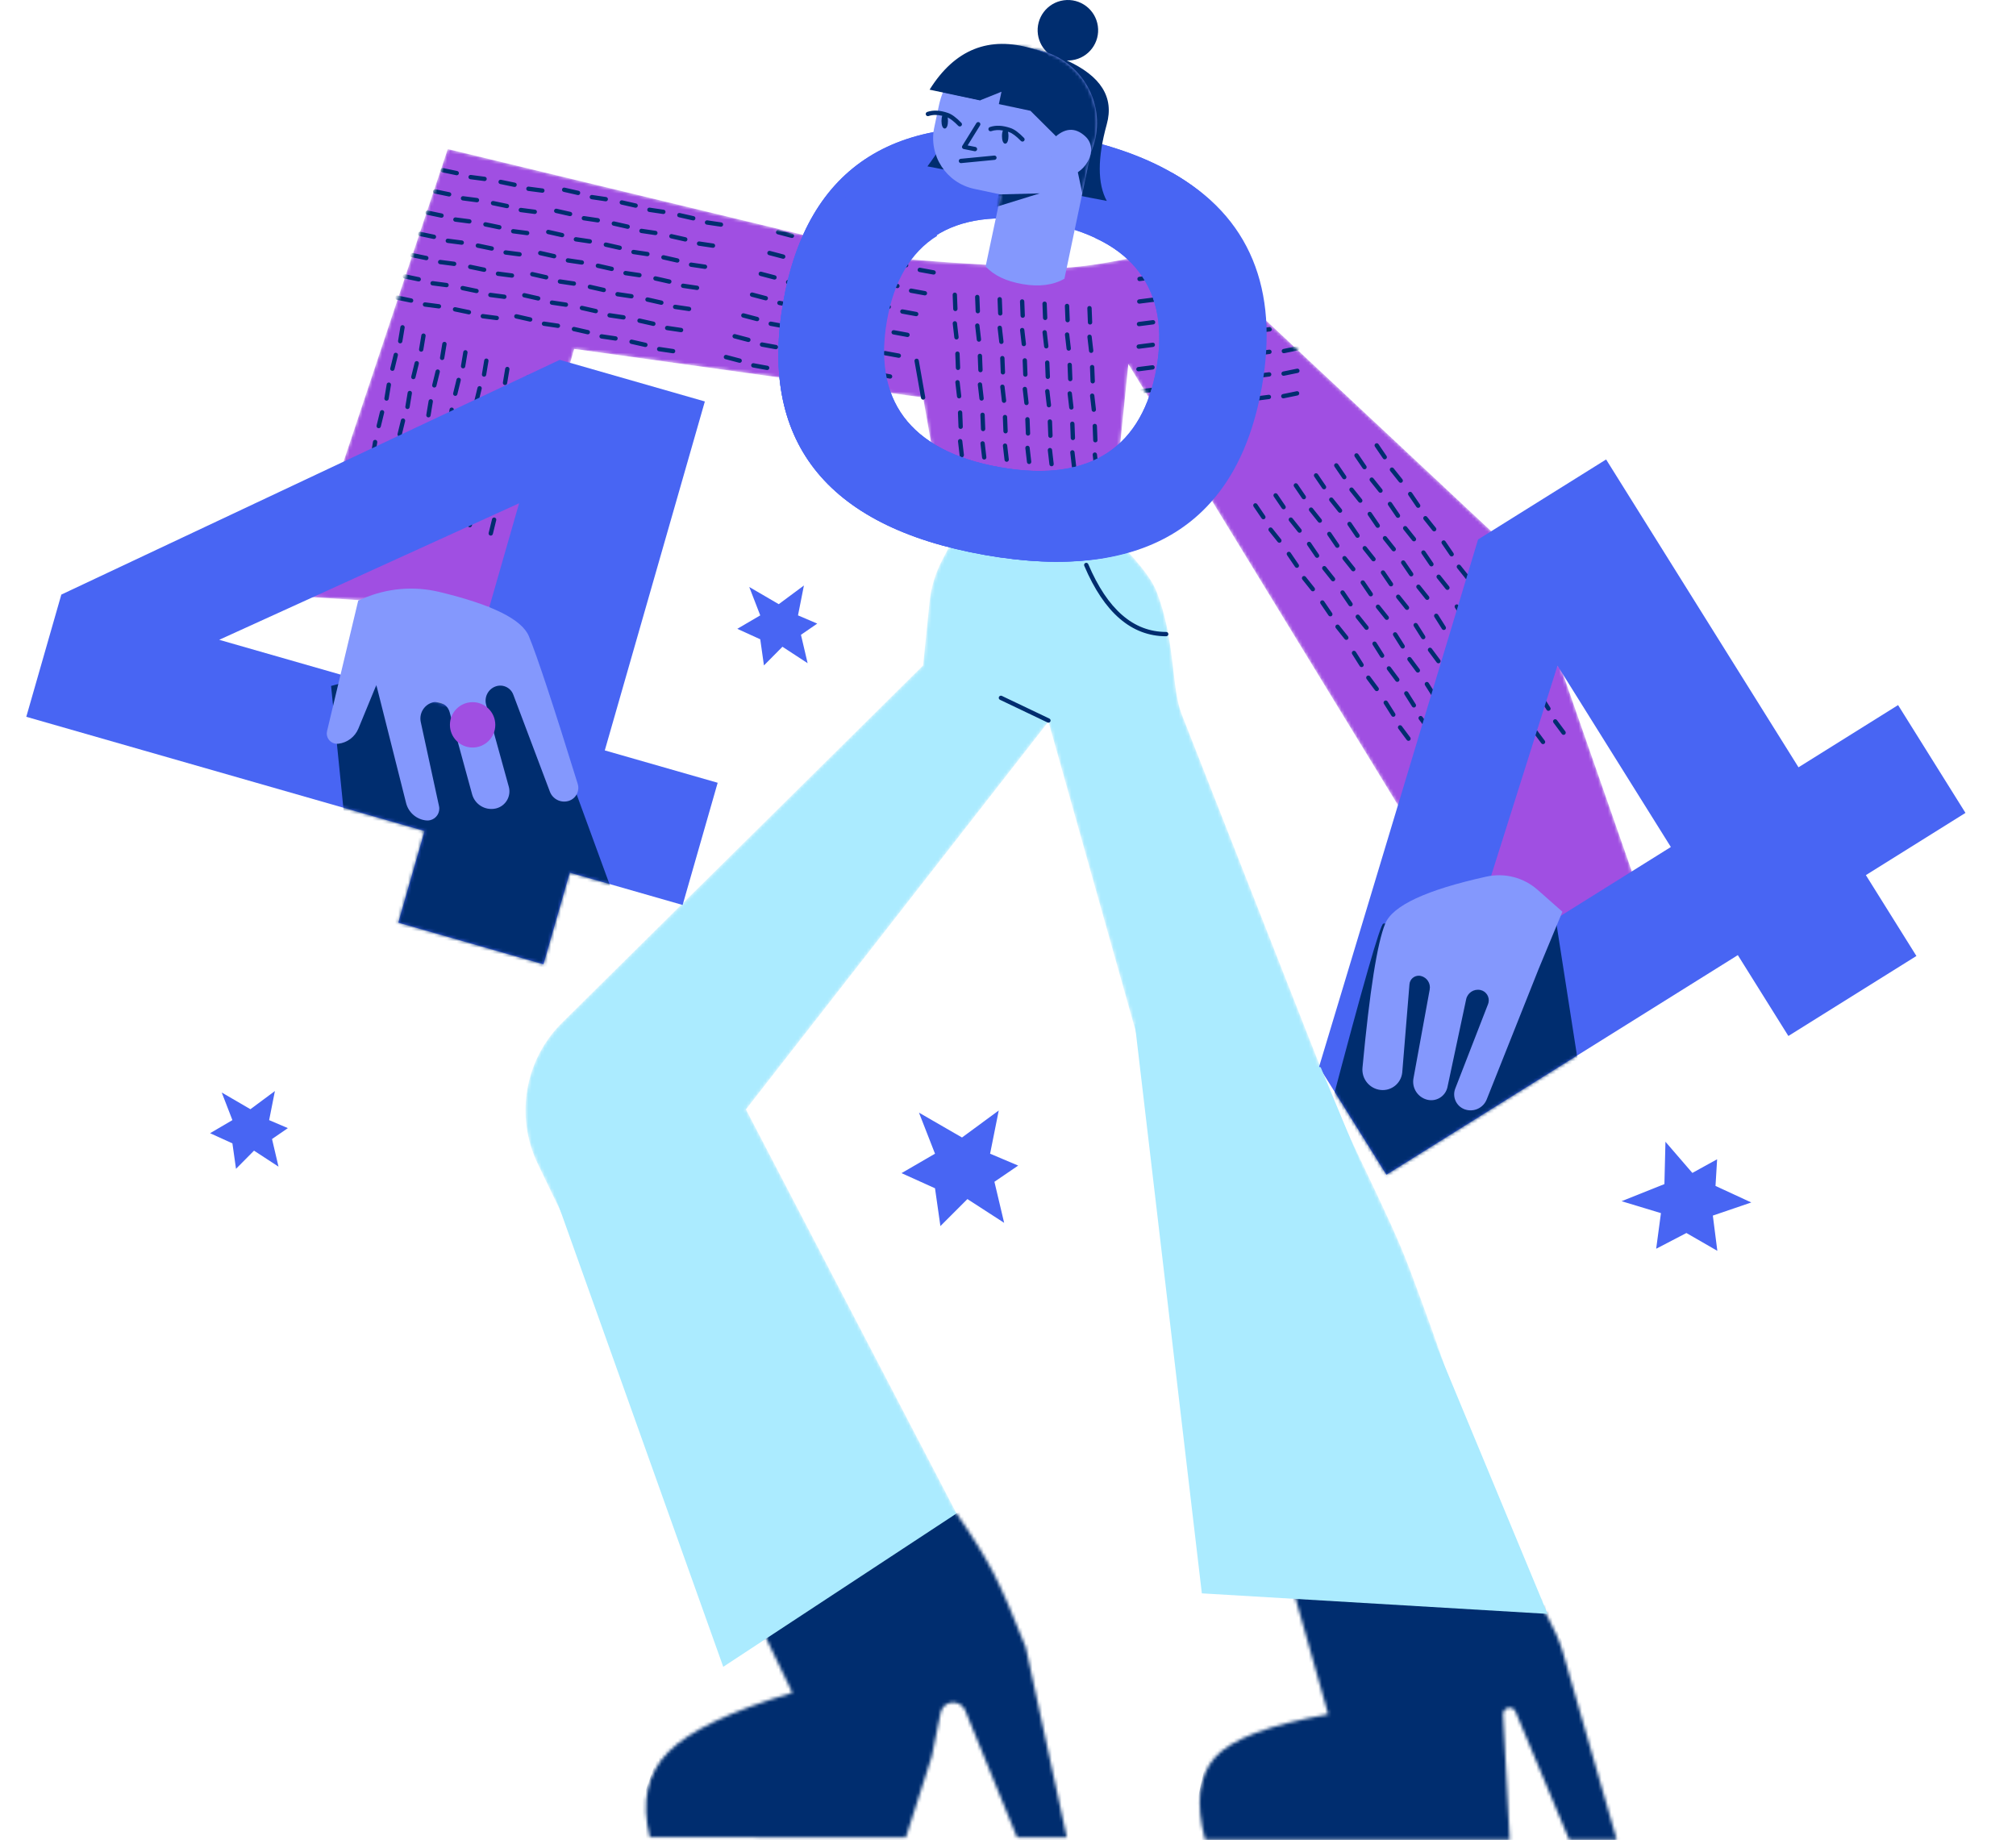 <svg width="620" height="566" viewBox="0 0 620 566" fill="none" xmlns="http://www.w3.org/2000/svg">
<mask id="mask0_908_17271" style="mask-type:alpha" maskUnits="userSpaceOnUse" x="161" y="163" width="337" height="403">
<path d="M294.195 163.802L289.757 172.293C287.641 176.341 286.317 180.756 285.857 185.301L283.895 204.669L172.853 314.578C161.364 325.95 158.358 343.36 165.37 357.926L243.693 520.641C224.655 526.307 211.919 532.398 205.484 538.915C199.048 545.432 197.166 554.146 199.835 565.056L278.579 565.163L286.554 540.244L289.259 526.847C289.694 524.689 291.797 523.293 293.956 523.728C295.264 523.993 296.353 524.894 296.858 526.129L312.801 565.163H328.085L315.46 506.687C311.524 496.646 308.201 489.004 305.492 483.761C302.783 478.519 299.024 472.458 294.216 465.578L229.406 341.225L322.437 221.946L408.49 527.287C390.181 530.545 378.552 534.975 373.604 540.577C368.656 546.178 367.659 554.595 370.614 565.828H464.309L462.261 527.328C462.203 526.228 463.047 525.289 464.146 525.231C464.987 525.186 465.765 525.675 466.091 526.452L482.583 565.828H497.202C488.628 535.682 483.09 516.411 480.589 508.016C476.652 494.797 461.651 474.791 464.309 483.761C464.309 483.761 453.401 442.991 433.409 390.066C426.939 372.938 415.716 352.74 408.582 334.592C396.161 302.991 381.095 264.664 363.384 219.611C360.193 211.493 361.475 196.688 355.662 181.9C354.006 177.687 349.355 171.876 341.708 164.466L294.195 163.802Z" fill="white"/>
</mask>
<g mask="url(#mask0_908_17271)">
<path d="M294.195 163.802L289.757 172.293C287.641 176.341 286.317 180.756 285.857 185.301L283.895 204.669L172.853 314.578C161.364 325.95 158.358 343.36 165.37 357.926L243.693 520.641C224.655 526.307 211.919 532.398 205.484 538.915C199.048 545.432 197.166 554.146 199.835 565.056L278.579 565.163L286.554 540.244L289.259 526.847C289.694 524.689 291.797 523.293 293.956 523.728C295.264 523.993 296.353 524.894 296.858 526.129L312.801 565.163H328.085L315.46 506.687C311.524 496.646 308.201 489.004 305.492 483.761C302.783 478.519 299.024 472.458 294.216 465.578L229.406 341.225L322.437 221.946L408.49 527.287C390.181 530.545 378.552 534.975 373.604 540.577C368.656 546.178 367.659 554.595 370.614 565.828H464.309L462.261 527.328C462.203 526.228 463.047 525.289 464.146 525.231C464.987 525.186 465.765 525.675 466.091 526.452L482.583 565.828H497.202C488.628 535.682 483.09 516.411 480.589 508.016C476.652 494.797 461.651 474.791 464.309 483.761C464.309 483.761 453.401 442.991 433.409 390.066C426.939 372.938 415.716 352.74 408.582 334.592C396.161 302.991 381.095 264.664 363.384 219.611C360.193 211.493 361.475 196.688 355.662 181.9C354.006 177.687 349.355 171.876 341.708 164.466L294.195 163.802Z" fill="#ABEBFF"/>
<path fill-rule="evenodd" clip-rule="evenodd" d="M222.429 483.428L308.482 461.832L347.688 570.479H191.529L222.429 483.428Z" fill="#002D6F"/>
<path fill-rule="evenodd" clip-rule="evenodd" d="M385.897 474.791L470.954 482.765L516.472 589.086H360.313L385.897 474.791Z" fill="#002D6F"/>
</g>
<mask id="mask1_908_17271" style="mask-type:alpha" maskUnits="userSpaceOnUse" x="91" y="45" width="415" height="250">
<path d="M276.586 79.409L137.704 45.852L91.853 183.404L153.653 187.391L176.578 107.318L283.896 122.27L291.205 163.839H341.708L347.024 111.97L449.358 279.425L497.202 294.045L505.841 279.425L468.628 172.772L364.633 75.422C344.688 80.552 330.29 82.89 321.44 82.437C299.29 81.305 284.339 80.295 276.586 79.409Z" fill="white"/>
</mask>
<g mask="url(#mask1_908_17271)">
<path d="M276.586 79.409L137.704 45.852L91.853 183.404L153.653 187.391L176.578 107.318L283.896 122.27L291.205 163.839H341.708L347.024 111.97L449.358 279.425L497.202 294.045L505.841 279.425L468.628 172.772L364.633 75.422C344.688 80.552 330.29 82.89 321.44 82.437C299.29 81.305 284.339 80.295 276.586 79.409Z" fill="#A04FE2"/>
<path d="M350.03 128.078C349.666 128.125 349.333 127.867 349.287 127.503C349.24 127.139 349.498 126.806 349.862 126.76L354.197 126.208C354.561 126.162 354.894 126.419 354.94 126.783C354.986 127.147 354.729 127.48 354.365 127.526L350.03 128.078ZM350.114 121.141C349.75 121.187 349.418 120.93 349.371 120.566C349.325 120.202 349.582 119.869 349.947 119.823L354.282 119.271C354.646 119.225 354.978 119.482 355.025 119.846C355.071 120.21 354.814 120.543 354.449 120.589L350.114 121.141ZM368.009 125.688C367.645 125.734 367.312 125.477 367.266 125.113C367.22 124.749 367.477 124.416 367.841 124.369L372.176 123.818C372.54 123.771 372.873 124.029 372.919 124.393C372.966 124.757 372.708 125.09 372.344 125.136L368.009 125.688ZM368.094 118.751C367.73 118.797 367.397 118.54 367.351 118.175C367.304 117.811 367.562 117.479 367.926 117.432L372.261 116.881C372.625 116.834 372.958 117.092 373.004 117.456C373.05 117.82 372.793 118.153 372.429 118.199L368.094 118.751ZM358.841 127.286C358.482 127.36 358.13 127.128 358.057 126.768C357.983 126.409 358.214 126.058 358.574 125.984L362.818 125.113C363.177 125.039 363.528 125.27 363.602 125.63C363.676 125.99 363.444 126.341 363.085 126.415L358.841 127.286ZM358.926 120.349C358.566 120.422 358.215 120.191 358.141 119.831C358.068 119.472 358.299 119.121 358.659 119.047L362.902 118.176C363.262 118.102 363.613 118.333 363.687 118.693C363.761 119.052 363.529 119.404 363.169 119.477L358.926 120.349ZM376.821 124.895C376.461 124.969 376.11 124.738 376.036 124.378C375.962 124.019 376.194 123.667 376.553 123.594L380.797 122.722C381.156 122.649 381.508 122.88 381.581 123.24C381.655 123.599 381.424 123.95 381.064 124.024L376.821 124.895ZM376.905 117.958C376.546 118.032 376.194 117.8 376.121 117.441C376.047 117.081 376.278 116.73 376.638 116.656L380.881 115.785C381.241 115.711 381.592 115.943 381.666 116.303C381.74 116.662 381.508 117.013 381.149 117.087L376.905 117.958ZM385.988 123.298C385.624 123.344 385.291 123.086 385.245 122.722C385.199 122.358 385.456 122.025 385.82 121.979L390.156 121.427C390.52 121.381 390.852 121.639 390.899 122.003C390.945 122.367 390.687 122.699 390.323 122.746L385.988 123.298ZM386.073 116.36C385.709 116.407 385.376 116.149 385.33 115.785C385.283 115.421 385.541 115.088 385.905 115.042L390.24 114.49C390.604 114.444 390.937 114.701 390.983 115.066C391.03 115.43 390.772 115.762 390.408 115.809L386.073 116.36ZM394.8 122.505C394.44 122.579 394.089 122.347 394.015 121.988C393.941 121.628 394.173 121.277 394.533 121.203L398.776 120.332C399.136 120.258 399.487 120.49 399.561 120.849C399.634 121.209 399.403 121.56 399.043 121.634L394.8 122.505ZM394.884 115.568C394.525 115.642 394.174 115.41 394.1 115.051C394.026 114.691 394.258 114.34 394.617 114.266L398.861 113.395C399.22 113.321 399.572 113.553 399.645 113.912C399.719 114.272 399.488 114.623 399.128 114.697L394.884 115.568ZM350.199 114.204C349.835 114.25 349.502 113.993 349.456 113.629C349.41 113.265 349.667 112.932 350.031 112.886L354.366 112.334C354.73 112.287 355.063 112.545 355.109 112.909C355.156 113.273 354.898 113.606 354.534 113.652L350.199 114.204ZM368.178 111.814C367.814 111.86 367.482 111.602 367.435 111.238C367.389 110.874 367.646 110.542 368.01 110.495L372.346 109.943C372.71 109.897 373.042 110.155 373.089 110.519C373.135 110.883 372.877 111.215 372.513 111.262L368.178 111.814ZM359.011 113.411C358.651 113.485 358.3 113.254 358.226 112.894C358.152 112.535 358.384 112.183 358.743 112.11L362.987 111.238C363.346 111.165 363.698 111.396 363.771 111.756C363.845 112.115 363.614 112.466 363.254 112.54L359.011 113.411ZM376.99 111.021C376.63 111.095 376.279 110.863 376.205 110.504C376.132 110.144 376.363 109.793 376.723 109.719L380.966 108.848C381.326 108.774 381.677 109.006 381.751 109.365C381.825 109.725 381.593 110.076 381.233 110.15L376.99 111.021ZM386.158 109.423C385.794 109.47 385.461 109.212 385.414 108.848C385.368 108.484 385.626 108.151 385.99 108.105L390.325 107.553C390.689 107.507 391.022 107.764 391.068 108.128C391.114 108.492 390.857 108.825 390.493 108.871L386.158 109.423ZM394.969 108.631C394.61 108.705 394.258 108.473 394.185 108.114C394.111 107.754 394.342 107.403 394.702 107.329L398.945 106.458C399.305 106.384 399.656 106.616 399.73 106.975C399.804 107.335 399.572 107.686 399.213 107.76L394.969 108.631ZM350.284 107.267C349.92 107.313 349.587 107.056 349.541 106.692C349.494 106.327 349.752 105.995 350.116 105.948L354.451 105.397C354.815 105.35 355.148 105.608 355.194 105.972C355.24 106.336 354.983 106.669 354.619 106.715L350.284 107.267ZM368.263 104.876C367.899 104.923 367.566 104.665 367.52 104.301C367.474 103.937 367.731 103.604 368.095 103.558L372.43 103.006C372.794 102.96 373.127 103.218 373.173 103.582C373.22 103.946 372.962 104.278 372.598 104.325L368.263 104.876ZM359.095 106.474C358.736 106.548 358.384 106.317 358.311 105.957C358.237 105.598 358.468 105.246 358.828 105.172L363.072 104.301C363.431 104.228 363.782 104.459 363.856 104.819C363.93 105.178 363.698 105.529 363.339 105.603L359.095 106.474ZM377.075 104.084C376.715 104.158 376.364 103.926 376.29 103.567C376.216 103.207 376.448 102.856 376.807 102.782L381.051 101.911C381.41 101.837 381.762 102.069 381.835 102.428C381.909 102.788 381.678 103.139 381.318 103.213L377.075 104.084ZM386.242 102.486C385.878 102.532 385.545 102.275 385.499 101.911C385.453 101.547 385.71 101.214 386.074 101.168L390.41 100.616C390.774 100.57 391.106 100.827 391.153 101.191C391.199 101.555 390.941 101.888 390.577 101.934L386.242 102.486ZM395.054 101.694C394.694 101.767 394.343 101.536 394.269 101.176C394.195 100.817 394.427 100.466 394.787 100.392L399.03 99.521C399.39 99.447 399.741 99.678 399.815 100.038C399.888 100.397 399.657 100.749 399.297 100.822L395.054 101.694ZM350.368 100.33C350.004 100.376 349.672 100.118 349.625 99.754C349.579 99.39 349.836 99.058 350.201 99.011L354.536 98.46C354.9 98.413 355.232 98.671 355.279 99.035C355.325 99.399 355.068 99.731 354.703 99.778L350.368 100.33ZM368.348 97.939C367.984 97.986 367.651 97.728 367.605 97.364C367.558 97 367.816 96.667 368.18 96.621L372.515 96.069C372.879 96.023 373.212 96.28 373.258 96.644C373.304 97.008 373.047 97.341 372.683 97.388L368.348 97.939ZM359.18 99.537C358.82 99.611 358.469 99.379 358.395 99.02C358.322 98.66 358.553 98.309 358.913 98.235L363.156 97.364C363.516 97.29 363.867 97.522 363.941 97.882C364.015 98.241 363.783 98.592 363.423 98.666L359.18 99.537ZM377.159 97.147C376.8 97.221 376.448 96.989 376.375 96.63C376.301 96.27 376.532 95.919 376.892 95.845L381.135 94.974C381.495 94.9 381.846 95.132 381.92 95.491C381.994 95.851 381.762 96.202 381.403 96.276L377.159 97.147ZM386.327 95.549C385.963 95.595 385.63 95.338 385.584 94.974C385.537 94.61 385.795 94.277 386.159 94.231L390.494 93.679C390.858 93.632 391.191 93.89 391.237 94.254C391.284 94.618 391.026 94.951 390.662 94.997L386.327 95.549ZM395.138 94.757C394.779 94.83 394.428 94.599 394.354 94.239C394.28 93.88 394.512 93.528 394.871 93.455L399.115 92.584C399.474 92.51 399.826 92.741 399.899 93.101C399.973 93.46 399.742 93.812 399.382 93.885L395.138 94.757ZM350.453 93.392C350.089 93.439 349.756 93.181 349.71 92.817C349.664 92.453 349.921 92.121 350.285 92.074L354.62 91.522C354.984 91.476 355.317 91.734 355.363 92.098C355.41 92.462 355.152 92.794 354.788 92.841L350.453 93.392ZM368.432 91.002C368.068 91.049 367.736 90.791 367.689 90.427C367.643 90.063 367.9 89.73 368.264 89.684L372.6 89.132C372.964 89.086 373.296 89.343 373.343 89.707C373.389 90.071 373.131 90.404 372.767 90.45L368.432 91.002ZM359.265 92.6C358.905 92.674 358.554 92.442 358.48 92.083C358.406 91.723 358.638 91.372 358.997 91.298L363.241 90.427C363.6 90.353 363.952 90.585 364.025 90.944C364.099 91.304 363.868 91.655 363.508 91.729L359.265 92.6ZM377.244 90.21C376.884 90.284 376.533 90.052 376.459 89.692C376.386 89.333 376.617 88.982 376.977 88.908L381.22 88.037C381.58 87.963 381.931 88.195 382.005 88.554C382.078 88.913 381.847 89.265 381.487 89.339L377.244 90.21ZM386.412 88.612C386.048 88.658 385.715 88.401 385.668 88.037C385.622 87.672 385.88 87.34 386.244 87.293L390.579 86.742C390.943 86.695 391.276 86.953 391.322 87.317C391.368 87.681 391.111 88.014 390.747 88.06L386.412 88.612ZM395.223 87.819C394.864 87.893 394.512 87.662 394.439 87.302C394.365 86.943 394.596 86.591 394.956 86.518L399.199 85.646C399.559 85.573 399.91 85.804 399.984 86.164C400.058 86.523 399.826 86.874 399.467 86.948L395.223 87.819ZM368.517 84.065C368.153 84.111 367.82 83.854 367.774 83.49C367.728 83.126 367.985 82.793 368.349 82.747L372.684 82.195C373.048 82.149 373.381 82.406 373.427 82.77C373.474 83.134 373.216 83.467 372.852 83.513L368.517 84.065ZM359.349 85.663C358.99 85.737 358.638 85.505 358.565 85.146C358.491 84.786 358.722 84.435 359.082 84.361L363.326 83.49C363.685 83.416 364.036 83.648 364.11 84.007C364.184 84.367 363.952 84.718 363.593 84.792L359.349 85.663ZM377.329 83.273C376.969 83.346 376.618 83.115 376.544 82.755C376.47 82.396 376.702 82.045 377.061 81.971L381.305 81.1C381.664 81.026 382.016 81.257 382.089 81.617C382.163 81.976 381.932 82.328 381.572 82.401L377.329 83.273ZM352.705 86.18L352.537 84.861L352.705 86.18ZM352.705 86.18L350.538 86.455C349.659 86.567 349.491 85.249 350.37 85.137L352.537 84.861L354.705 84.585C355.584 84.473 355.752 85.792 354.873 85.904L352.705 86.18ZM388.664 81.399L388.496 80.081L388.664 81.399ZM388.496 80.081C389.375 79.969 389.543 81.287 388.664 81.399L386.496 81.675C385.617 81.787 385.45 80.468 386.328 80.356L388.496 80.081L390.664 79.805C391.542 79.693 391.71 81.011 390.831 81.123L388.664 81.399C387.785 81.511 387.617 80.192 388.496 80.081ZM395.308 80.882C394.948 80.956 394.597 80.725 394.523 80.365C394.449 80.005 394.681 79.654 395.041 79.58L399.284 78.709C399.644 78.635 399.995 78.867 400.069 79.227C400.142 79.586 399.911 79.937 399.551 80.011L395.308 80.882ZM292.976 90.681C292.961 90.315 293.247 90.006 293.614 89.991C293.98 89.977 294.289 90.262 294.304 90.629L294.476 94.996C294.49 95.362 294.205 95.671 293.838 95.686C293.471 95.7 293.162 95.415 293.148 95.048L292.976 90.681ZM299.879 91.37C299.865 91.004 300.15 90.695 300.517 90.68C300.884 90.666 301.193 90.951 301.207 91.318L301.379 95.685C301.393 96.051 301.108 96.36 300.741 96.375C300.374 96.389 300.065 96.104 300.051 95.737L299.879 91.37ZM293.79 108.801C293.776 108.434 294.061 108.125 294.428 108.11C294.795 108.096 295.104 108.382 295.118 108.748L295.29 113.115C295.304 113.482 295.019 113.791 294.652 113.805C294.285 113.82 293.976 113.534 293.962 113.167L293.79 108.801ZM300.693 109.489C300.679 109.123 300.965 108.814 301.331 108.799C301.698 108.785 302.007 109.07 302.021 109.437L302.193 113.804C302.208 114.171 301.922 114.48 301.555 114.494C301.189 114.508 300.88 114.223 300.865 113.856L300.693 109.489ZM292.997 99.528C292.955 99.164 293.216 98.834 293.581 98.792C293.946 98.75 294.275 99.011 294.318 99.376L294.816 103.679C294.858 104.044 294.596 104.373 294.232 104.415C293.867 104.458 293.538 104.196 293.495 103.832L292.997 99.528ZM299.901 100.217C299.858 99.853 300.12 99.523 300.484 99.481C300.849 99.439 301.179 99.7 301.221 100.065L301.719 104.368C301.761 104.732 301.5 105.062 301.135 105.104C300.771 105.147 300.441 104.885 300.399 104.521L299.901 100.217ZM293.812 117.648C293.769 117.283 294.031 116.953 294.395 116.911C294.76 116.869 295.09 117.13 295.132 117.495L295.63 121.798C295.672 122.163 295.411 122.492 295.046 122.535C294.681 122.577 294.352 122.316 294.31 121.951L293.812 117.648ZM300.715 118.337C300.673 117.972 300.934 117.642 301.299 117.6C301.663 117.558 301.993 117.819 302.035 118.184L302.533 122.487C302.575 122.852 302.314 123.181 301.949 123.224C301.585 123.266 301.255 123.004 301.213 122.64L300.715 118.337ZM294.604 126.92C294.59 126.553 294.875 126.244 295.242 126.23C295.609 126.215 295.918 126.501 295.932 126.867L296.104 131.234C296.119 131.601 295.833 131.91 295.466 131.924C295.1 131.939 294.791 131.653 294.776 131.286L294.604 126.92ZM301.508 127.609C301.493 127.242 301.779 126.933 302.146 126.919C302.512 126.904 302.821 127.19 302.836 127.556L303.008 131.923C303.022 132.29 302.736 132.599 302.37 132.613C302.003 132.628 301.694 132.342 301.68 131.975L301.508 127.609ZM294.626 135.767C294.584 135.402 294.845 135.073 295.21 135.03C295.574 134.988 295.904 135.249 295.946 135.614L296.444 139.917C296.486 140.282 296.225 140.612 295.86 140.654C295.496 140.696 295.166 140.435 295.124 140.07L294.626 135.767ZM301.529 136.456C301.487 136.091 301.748 135.761 302.113 135.719C302.477 135.677 302.807 135.938 302.849 136.303L303.347 140.606C303.39 140.971 303.128 141.301 302.764 141.343C302.399 141.385 302.069 141.124 302.027 140.759L301.529 136.456ZM306.783 92.059C306.768 91.692 307.054 91.383 307.42 91.369C307.787 91.355 308.096 91.64 308.111 92.007L308.282 96.374C308.297 96.74 308.011 97.049 307.645 97.064C307.278 97.078 306.969 96.793 306.954 96.426L306.783 92.059ZM307.597 110.178C307.582 109.812 307.868 109.503 308.235 109.488C308.601 109.474 308.91 109.759 308.925 110.126L309.097 114.493C309.111 114.86 308.825 115.169 308.459 115.183C308.092 115.197 307.783 114.912 307.769 114.545L307.597 110.178ZM306.804 100.906C306.762 100.542 307.023 100.212 307.388 100.17C307.752 100.128 308.082 100.389 308.124 100.754L308.622 105.057C308.664 105.421 308.403 105.751 308.039 105.793C307.674 105.836 307.344 105.574 307.302 105.21L306.804 100.906ZM307.618 119.026C307.576 118.661 307.837 118.331 308.202 118.289C308.567 118.247 308.896 118.508 308.938 118.873L309.436 123.176C309.479 123.541 309.217 123.87 308.853 123.913C308.488 123.955 308.158 123.693 308.116 123.329L307.618 119.026ZM308.411 128.298C308.397 127.931 308.682 127.622 309.049 127.608C309.416 127.593 309.725 127.879 309.739 128.245L309.911 132.612C309.925 132.979 309.64 133.288 309.273 133.302C308.906 133.317 308.597 133.031 308.583 132.664L308.411 128.298ZM308.432 137.145C308.39 136.78 308.652 136.45 309.016 136.408C309.381 136.366 309.71 136.627 309.753 136.992L310.251 141.295C310.293 141.66 310.032 141.99 309.667 142.032C309.302 142.074 308.973 141.813 308.931 141.448L308.432 137.145ZM313.686 92.748C313.671 92.382 313.957 92.073 314.324 92.058C314.69 92.044 314.999 92.329 315.014 92.696L315.186 97.063C315.2 97.429 314.915 97.738 314.548 97.753C314.181 97.767 313.872 97.482 313.858 97.115L313.686 92.748ZM314.5 110.867C314.486 110.501 314.771 110.192 315.138 110.177C315.505 110.163 315.814 110.448 315.828 110.815L316 115.182C316.014 115.549 315.729 115.858 315.362 115.872C314.995 115.886 314.686 115.601 314.672 115.234L314.5 110.867ZM313.707 101.595C313.665 101.231 313.927 100.901 314.291 100.859C314.656 100.817 314.985 101.078 315.028 101.443L315.526 105.746C315.568 106.11 315.306 106.44 314.942 106.482C314.577 106.525 314.248 106.263 314.205 105.899L313.707 101.595ZM314.522 119.715C314.479 119.35 314.741 119.02 315.105 118.978C315.47 118.936 315.8 119.197 315.842 119.562L316.34 123.865C316.382 124.23 316.121 124.559 315.756 124.602C315.392 124.644 315.062 124.382 315.02 124.018L314.522 119.715ZM315.314 128.987C315.3 128.62 315.586 128.311 315.952 128.296C316.319 128.282 316.628 128.568 316.642 128.934L316.814 133.301C316.829 133.668 316.543 133.977 316.176 133.991C315.81 134.006 315.501 133.72 315.486 133.353L315.314 128.987ZM315.336 137.834C315.294 137.469 315.555 137.139 315.92 137.097C316.284 137.055 316.614 137.316 316.656 137.681L317.154 141.984C317.196 142.349 316.935 142.679 316.57 142.721C316.206 142.763 315.876 142.502 315.834 142.137L315.336 137.834ZM320.589 93.437C320.575 93.07 320.86 92.761 321.227 92.747C321.594 92.733 321.903 93.018 321.917 93.385L322.089 97.752C322.104 98.118 321.818 98.427 321.451 98.442C321.085 98.456 320.776 98.171 320.761 97.804L320.589 93.437ZM321.403 111.556C321.389 111.19 321.675 110.881 322.041 110.866C322.408 110.852 322.717 111.137 322.731 111.504L322.903 115.871C322.918 116.238 322.632 116.546 322.265 116.561C321.899 116.575 321.59 116.29 321.575 115.923L321.403 111.556ZM320.611 102.284C320.569 101.92 320.83 101.59 321.194 101.548C321.559 101.506 321.889 101.767 321.931 102.131L322.429 106.435C322.471 106.799 322.21 107.129 321.845 107.171C321.481 107.213 321.151 106.952 321.109 106.588L320.611 102.284ZM321.425 120.403C321.383 120.039 321.644 119.709 322.009 119.667C322.373 119.625 322.703 119.886 322.745 120.251L323.243 124.554C323.285 124.919 323.024 125.248 322.659 125.29C322.295 125.333 321.965 125.071 321.923 124.707L321.425 120.403ZM322.218 129.676C322.203 129.309 322.489 129 322.856 128.985C323.222 128.971 323.531 129.257 323.546 129.623L323.718 133.99C323.732 134.357 323.446 134.666 323.08 134.68C322.713 134.695 322.404 134.409 322.39 134.042L322.218 129.676ZM322.239 138.523C322.197 138.158 322.458 137.828 322.823 137.786C323.187 137.744 323.517 138.005 323.559 138.37L324.057 142.673C324.1 143.038 323.838 143.367 323.474 143.41C323.109 143.452 322.779 143.191 322.737 142.826L322.239 138.523ZM327.493 94.126C327.478 93.759 327.764 93.45 328.13 93.436C328.497 93.421 328.806 93.707 328.821 94.074L328.992 98.441C329.007 98.807 328.721 99.116 328.355 99.131C327.988 99.145 327.679 98.859 327.664 98.493L327.493 94.126ZM328.307 112.245C328.292 111.879 328.578 111.57 328.945 111.555C329.311 111.541 329.62 111.826 329.635 112.193L329.807 116.56C329.821 116.926 329.536 117.235 329.169 117.25C328.802 117.264 328.493 116.979 328.479 116.612L328.307 112.245ZM327.514 102.973C327.472 102.609 327.733 102.279 328.098 102.237C328.462 102.195 328.792 102.456 328.834 102.82L329.332 107.124C329.374 107.488 329.113 107.818 328.749 107.86C328.384 107.902 328.054 107.641 328.012 107.277L327.514 102.973ZM328.328 121.092C328.286 120.728 328.547 120.398 328.912 120.356C329.277 120.314 329.606 120.575 329.649 120.94L330.147 125.243C330.189 125.608 329.927 125.937 329.563 125.979C329.198 126.022 328.869 125.76 328.826 125.396L328.328 121.092ZM329.121 130.364C329.107 129.998 329.392 129.689 329.759 129.674C330.126 129.66 330.435 129.946 330.449 130.312L330.621 134.679C330.635 135.046 330.35 135.355 329.983 135.369C329.616 135.384 329.307 135.098 329.293 134.731L329.121 130.364ZM329.143 139.212C329.1 138.847 329.362 138.517 329.726 138.475C330.091 138.433 330.421 138.694 330.463 139.059L330.961 143.362C331.003 143.727 330.742 144.056 330.377 144.099C330.012 144.141 329.683 143.879 329.641 143.515L329.143 139.212ZM335.21 112.934C335.196 112.568 335.481 112.259 335.848 112.244C336.215 112.23 336.524 112.515 336.538 112.882L336.71 117.249C336.724 117.615 336.439 117.924 336.072 117.939C335.705 117.953 335.397 117.668 335.382 117.301L335.21 112.934ZM334.417 103.662C334.375 103.298 334.637 102.968 335.001 102.926C335.366 102.883 335.695 103.145 335.738 103.509L336.236 107.813C336.278 108.177 336.016 108.507 335.652 108.549C335.287 108.591 334.958 108.33 334.915 107.965L334.417 103.662ZM335.232 121.781C335.189 121.417 335.451 121.087 335.815 121.045C336.18 121.003 336.51 121.264 336.552 121.629L337.05 125.932C337.092 126.296 336.831 126.626 336.466 126.668C336.102 126.711 335.772 126.449 335.73 126.085L335.232 121.781ZM334.482 96.998L335.81 96.946L334.482 96.998ZM334.482 96.998L334.396 94.815C334.361 93.93 335.689 93.877 335.724 94.763L335.81 96.946L335.896 99.129C335.931 100.015 334.603 100.067 334.568 99.182L334.482 96.998ZM336.11 133.237L337.438 133.185L336.11 133.237ZM337.438 133.185C337.473 134.07 336.145 134.122 336.11 133.237L336.024 131.053C335.99 130.168 337.318 130.116 337.352 131.001L337.438 133.185L337.524 135.368C337.559 136.253 336.231 136.305 336.196 135.42L336.11 133.237C336.076 132.351 337.404 132.299 337.438 133.185ZM336.046 139.901C336.004 139.536 336.265 139.206 336.63 139.164C336.994 139.122 337.324 139.383 337.366 139.748L337.864 144.051C337.906 144.416 337.645 144.745 337.28 144.788C336.916 144.83 336.586 144.568 336.544 144.204L336.046 139.901ZM385.532 155.815C385.325 155.512 385.404 155.099 385.707 154.892C386.01 154.686 386.424 154.764 386.63 155.067L389.09 158.68C389.296 158.983 389.218 159.396 388.915 159.603C388.611 159.809 388.198 159.731 387.991 159.428L385.532 155.815ZM391.751 152.742C391.545 152.438 391.623 152.025 391.926 151.818C392.23 151.612 392.643 151.69 392.85 151.993L395.309 155.606C395.516 155.909 395.438 156.322 395.134 156.529C394.831 156.735 394.417 156.657 394.211 156.354L391.751 152.742ZM395.824 170.75C395.617 170.447 395.696 170.033 395.999 169.827C396.302 169.62 396.716 169.699 396.922 170.002L399.382 173.614C399.589 173.917 399.51 174.331 399.207 174.537C398.904 174.744 398.49 174.665 398.284 174.362L395.824 170.75ZM402.043 167.676C401.837 167.373 401.915 166.959 402.219 166.753C402.522 166.546 402.935 166.625 403.142 166.928L405.602 170.54C405.808 170.843 405.73 171.257 405.426 171.463C405.123 171.67 404.71 171.591 404.503 171.288L402.043 167.676ZM390.238 163.307C390.009 163.02 390.056 162.602 390.343 162.373C390.63 162.144 391.048 162.191 391.277 162.478L393.98 165.863C394.208 166.15 394.162 166.568 393.875 166.797C393.588 167.026 393.17 166.979 392.941 166.692L390.238 163.307ZM396.458 160.233C396.229 159.946 396.276 159.528 396.562 159.299C396.849 159.07 397.267 159.117 397.496 159.404L400.199 162.789C400.428 163.076 400.381 163.494 400.094 163.723C399.807 163.952 399.389 163.905 399.16 163.618L396.458 160.233ZM400.53 178.241C400.301 177.955 400.348 177.536 400.635 177.307C400.922 177.078 401.34 177.125 401.569 177.412L404.272 180.798C404.501 181.084 404.454 181.503 404.167 181.732C403.88 181.961 403.462 181.914 403.233 181.627L400.53 178.241ZM406.75 175.167C406.521 174.881 406.568 174.462 406.855 174.233C407.141 174.005 407.559 174.051 407.788 174.338L410.491 177.724C410.72 178.011 410.673 178.429 410.386 178.658C410.1 178.887 409.682 178.84 409.453 178.553L406.75 175.167ZM406.116 185.684C405.91 185.381 405.988 184.968 406.291 184.761C406.595 184.555 407.008 184.633 407.215 184.936L409.674 188.548C409.881 188.852 409.803 189.265 409.499 189.472C409.196 189.678 408.782 189.6 408.576 189.297L406.116 185.684ZM412.336 182.61C412.129 182.307 412.207 181.894 412.511 181.687C412.814 181.481 413.228 181.559 413.434 181.862L415.894 185.475C416.1 185.778 416.022 186.191 415.719 186.398C415.415 186.604 415.002 186.526 414.795 186.223L412.336 182.61ZM410.823 193.176C410.594 192.889 410.641 192.471 410.927 192.242C411.214 192.013 411.632 192.06 411.861 192.347L414.564 195.732C414.793 196.019 414.746 196.437 414.459 196.666C414.172 196.895 413.754 196.848 413.525 196.561L410.823 193.176ZM417.042 190.102C416.813 189.815 416.86 189.397 417.147 189.168C417.434 188.939 417.852 188.986 418.081 189.273L420.783 192.658C421.012 192.945 420.966 193.363 420.679 193.592C420.392 193.821 419.974 193.774 419.745 193.487L417.042 190.102ZM397.971 149.668C397.764 149.364 397.843 148.951 398.146 148.744C398.449 148.538 398.863 148.616 399.069 148.919L401.529 152.532C401.735 152.835 401.657 153.248 401.354 153.455C401.05 153.661 400.637 153.583 400.43 153.28L397.971 149.668ZM408.263 164.602C408.056 164.299 408.135 163.885 408.438 163.679C408.741 163.472 409.155 163.551 409.361 163.854L411.821 167.466C412.028 167.769 411.949 168.183 411.646 168.389C411.343 168.596 410.929 168.517 410.723 168.214L408.263 164.602ZM402.677 157.159C402.448 156.872 402.495 156.454 402.782 156.225C403.069 155.996 403.487 156.043 403.716 156.33L406.418 159.715C406.647 160.002 406.601 160.42 406.314 160.649C406.027 160.878 405.609 160.831 405.38 160.544L402.677 157.159ZM412.969 172.093C412.74 171.807 412.787 171.388 413.074 171.16C413.361 170.931 413.779 170.977 414.008 171.264L416.711 174.65C416.94 174.937 416.893 175.355 416.606 175.584C416.319 175.813 415.901 175.766 415.672 175.479L412.969 172.093ZM418.555 179.536C418.348 179.233 418.427 178.82 418.73 178.613C419.034 178.407 419.447 178.485 419.654 178.788L422.113 182.401C422.32 182.704 422.241 183.117 421.938 183.324C421.635 183.53 421.221 183.452 421.015 183.149L418.555 179.536ZM423.262 187.028C423.033 186.741 423.079 186.323 423.366 186.094C423.653 185.865 424.071 185.912 424.3 186.199L427.003 189.584C427.232 189.871 427.185 190.289 426.898 190.518C426.611 190.747 426.193 190.7 425.964 190.413L423.262 187.028ZM404.19 146.594C403.984 146.29 404.062 145.877 404.365 145.67C404.669 145.464 405.082 145.542 405.289 145.846L407.748 149.458C407.955 149.761 407.876 150.174 407.573 150.381C407.27 150.588 406.856 150.509 406.65 150.206L404.19 146.594ZM414.482 161.528C414.276 161.225 414.354 160.811 414.658 160.605C414.961 160.398 415.374 160.477 415.581 160.78L418.041 164.392C418.247 164.695 418.169 165.109 417.865 165.315C417.562 165.522 417.149 165.444 416.942 165.14L414.482 161.528ZM408.897 154.085C408.668 153.798 408.714 153.38 409.001 153.151C409.288 152.922 409.706 152.969 409.935 153.256L412.638 156.641C412.867 156.928 412.82 157.346 412.533 157.575C412.246 157.804 411.828 157.757 411.599 157.471L408.897 154.085ZM419.189 169.019C418.96 168.733 419.007 168.315 419.293 168.086C419.58 167.857 419.998 167.903 420.227 168.19L422.93 171.576C423.159 171.863 423.112 172.281 422.825 172.51C422.539 172.739 422.12 172.692 421.892 172.405L419.189 169.019ZM424.775 176.463C424.568 176.159 424.646 175.746 424.95 175.539C425.253 175.333 425.666 175.411 425.873 175.714L428.333 179.327C428.539 179.63 428.461 180.043 428.158 180.25C427.854 180.456 427.441 180.378 427.234 180.075L424.775 176.463ZM429.481 183.954C429.252 183.667 429.299 183.249 429.586 183.02C429.873 182.791 430.291 182.838 430.52 183.125L433.222 186.51C433.451 186.797 433.404 187.215 433.118 187.444C432.831 187.673 432.413 187.626 432.184 187.339L429.481 183.954ZM410.41 143.52C410.203 143.216 410.281 142.803 410.585 142.596C410.888 142.39 411.301 142.468 411.508 142.772L413.968 146.384C414.174 146.687 414.096 147.1 413.793 147.307C413.489 147.514 413.076 147.435 412.869 147.132L410.41 143.52ZM420.702 158.454C420.495 158.151 420.574 157.737 420.877 157.531C421.18 157.324 421.594 157.403 421.8 157.706L424.26 161.318C424.467 161.622 424.388 162.035 424.085 162.241C423.781 162.448 423.368 162.37 423.162 162.066L420.702 158.454ZM415.116 151.011C414.887 150.724 414.934 150.306 415.221 150.077C415.508 149.848 415.926 149.895 416.155 150.182L418.857 153.567C419.086 153.854 419.039 154.272 418.753 154.501C418.466 154.73 418.048 154.683 417.819 154.397L415.116 151.011ZM425.408 165.946C425.179 165.659 425.226 165.241 425.513 165.012C425.8 164.783 426.218 164.83 426.447 165.116L429.15 168.502C429.379 168.789 429.332 169.207 429.045 169.436C428.758 169.665 428.34 169.618 428.111 169.331L425.408 165.946ZM430.994 173.389C430.787 173.085 430.866 172.672 431.169 172.465C431.473 172.259 431.886 172.337 432.092 172.641L434.552 176.253C434.759 176.556 434.68 176.969 434.377 177.176C434.074 177.383 433.66 177.304 433.454 177.001L430.994 173.389ZM435.7 180.88C435.471 180.593 435.518 180.175 435.805 179.946C436.092 179.717 436.51 179.764 436.739 180.051L439.442 183.436C439.671 183.723 439.624 184.141 439.337 184.37C439.05 184.599 438.632 184.552 438.403 184.266L435.7 180.88ZM416.629 140.446C416.422 140.142 416.501 139.729 416.804 139.522C417.108 139.316 417.521 139.394 417.728 139.698L420.187 143.31C420.394 143.613 420.315 144.026 420.012 144.233C419.709 144.44 419.295 144.361 419.089 144.058L416.629 140.446ZM426.921 155.38C426.715 155.077 426.793 154.663 427.096 154.457C427.4 154.25 427.813 154.329 428.02 154.632L430.48 158.244C430.686 158.548 430.608 158.961 430.304 159.168C430.001 159.374 429.588 159.296 429.381 158.992L426.921 155.38ZM421.335 147.937C421.107 147.65 421.153 147.232 421.44 147.003C421.727 146.774 422.145 146.821 422.374 147.108L425.077 150.493C425.306 150.78 425.259 151.198 424.972 151.427C424.685 151.656 424.267 151.609 424.038 151.323L421.335 147.937ZM431.628 162.872C431.399 162.585 431.446 162.167 431.732 161.938C432.019 161.709 432.437 161.756 432.666 162.042L435.369 165.428C435.598 165.715 435.551 166.133 435.264 166.362C434.978 166.591 434.559 166.544 434.33 166.257L431.628 162.872ZM437.213 170.315C437.007 170.011 437.085 169.598 437.389 169.391C437.692 169.185 438.105 169.263 438.312 169.567L440.772 173.179C440.978 173.482 440.9 173.895 440.597 174.102C440.293 174.309 439.88 174.23 439.673 173.927L437.213 170.315ZM441.92 177.806C441.691 177.519 441.738 177.101 442.025 176.872C442.311 176.643 442.73 176.69 442.959 176.977L445.661 180.362C445.89 180.649 445.843 181.067 445.557 181.296C445.27 181.525 444.852 181.478 444.623 181.192L441.92 177.806ZM433.141 152.306C432.934 152.003 433.013 151.589 433.316 151.383C433.619 151.176 434.033 151.255 434.239 151.558L436.699 155.17C436.906 155.474 436.827 155.887 436.524 156.094C436.22 156.3 435.807 156.222 435.6 155.918L433.141 152.306ZM427.555 144.863C427.326 144.576 427.373 144.158 427.66 143.929C427.946 143.7 428.365 143.747 428.594 144.034L431.296 147.419C431.525 147.706 431.478 148.124 431.192 148.353C430.905 148.582 430.487 148.535 430.258 148.249L427.555 144.863ZM437.847 159.798C437.618 159.511 437.665 159.093 437.952 158.864C438.239 158.635 438.657 158.682 438.886 158.968L441.589 162.354C441.818 162.641 441.771 163.059 441.484 163.288C441.197 163.517 440.779 163.47 440.55 163.183L437.847 159.798ZM424.078 139.178L425.177 138.43L424.078 139.178ZM424.078 139.178L422.848 137.372C422.35 136.639 423.448 135.891 423.947 136.624L425.177 138.43L426.407 140.236C426.905 140.968 425.807 141.716 425.308 140.984L424.078 139.178ZM444.663 169.047L445.761 168.299L444.663 169.047ZM445.761 168.299C446.26 169.031 445.162 169.779 444.663 169.047L443.433 167.241C442.934 166.508 444.033 165.76 444.531 166.493L445.761 168.299L446.991 170.105C447.49 170.837 446.391 171.585 445.893 170.853L444.663 169.047C444.164 168.314 445.263 167.566 445.761 168.299ZM448.139 174.732C447.91 174.445 447.957 174.027 448.244 173.798C448.531 173.569 448.949 173.616 449.178 173.903L451.881 177.288C452.11 177.575 452.063 177.993 451.776 178.222C451.489 178.451 451.071 178.404 450.842 178.118L448.139 174.732ZM415.842 201.184C415.646 200.874 415.739 200.463 416.049 200.267C416.36 200.071 416.77 200.164 416.966 200.475L419.298 204.17C419.494 204.481 419.401 204.891 419.091 205.087C418.781 205.283 418.37 205.19 418.174 204.88L415.842 201.184ZM422.165 198.329C421.969 198.018 422.062 197.608 422.372 197.412C422.683 197.216 423.093 197.309 423.289 197.62L425.621 201.315C425.817 201.626 425.724 202.036 425.414 202.232C425.104 202.428 424.693 202.335 424.497 202.025L422.165 198.329ZM425.607 216.468C425.411 216.158 425.504 215.748 425.814 215.552C426.125 215.356 426.535 215.449 426.731 215.759L429.063 219.455C429.259 219.765 429.166 220.176 428.856 220.372C428.545 220.567 428.135 220.475 427.939 220.164L425.607 216.468ZM431.93 213.613C431.734 213.303 431.827 212.893 432.137 212.697C432.448 212.501 432.858 212.594 433.054 212.904L435.386 216.6C435.582 216.91 435.489 217.321 435.179 217.517C434.868 217.712 434.458 217.62 434.262 217.309L431.93 213.613ZM420.284 208.835C420.065 208.54 420.127 208.124 420.422 207.905C420.716 207.686 421.132 207.748 421.351 208.043L423.934 211.52C424.153 211.815 424.092 212.231 423.797 212.45C423.502 212.669 423.086 212.607 422.867 212.313L420.284 208.835ZM426.607 205.98C426.388 205.685 426.45 205.269 426.744 205.05C427.039 204.831 427.455 204.893 427.674 205.188L430.257 208.665C430.476 208.96 430.414 209.376 430.12 209.595C429.825 209.814 429.409 209.752 429.19 209.458L426.607 205.98ZM430.049 224.12C429.83 223.825 429.892 223.409 430.186 223.19C430.481 222.971 430.897 223.032 431.116 223.327L433.699 226.805C433.918 227.1 433.856 227.516 433.562 227.735C433.267 227.953 432.851 227.892 432.632 227.597L430.049 224.12ZM436.372 221.265C436.153 220.97 436.215 220.554 436.509 220.335C436.804 220.116 437.22 220.177 437.439 220.472L440.022 223.95C440.241 224.245 440.179 224.661 439.885 224.88C439.59 225.098 439.174 225.037 438.955 224.742L436.372 221.265ZM435.372 231.753C435.176 231.443 435.269 231.032 435.579 230.836C435.889 230.641 436.3 230.733 436.496 231.044L438.828 234.74C439.024 235.05 438.931 235.46 438.62 235.656C438.31 235.852 437.9 235.759 437.704 235.449L435.372 231.753ZM441.695 228.898C441.499 228.588 441.592 228.177 441.902 227.981C442.212 227.786 442.623 227.878 442.819 228.189L445.151 231.885C445.347 232.195 445.254 232.605 444.943 232.801C444.633 232.997 444.223 232.904 444.027 232.594L441.695 228.898ZM439.814 239.404C439.595 239.109 439.656 238.693 439.951 238.474C440.246 238.256 440.662 238.317 440.881 238.612L443.464 242.089C443.683 242.384 443.621 242.8 443.326 243.019C443.032 243.238 442.616 243.177 442.397 242.882L439.814 239.404ZM446.137 236.549C445.918 236.254 445.979 235.838 446.274 235.619C446.569 235.401 446.985 235.462 447.204 235.757L449.787 239.234C450.005 239.529 449.944 239.945 449.649 240.164C449.355 240.383 448.939 240.321 448.72 240.027L446.137 236.549ZM428.488 195.474C428.292 195.163 428.385 194.753 428.695 194.557C429.006 194.361 429.416 194.454 429.612 194.765L431.944 198.46C432.14 198.771 432.047 199.181 431.737 199.377C431.426 199.573 431.016 199.48 430.82 199.17L428.488 195.474ZM438.253 210.758C438.057 210.448 438.15 210.038 438.46 209.842C438.771 209.646 439.181 209.739 439.377 210.049L441.709 213.745C441.905 214.055 441.812 214.466 441.502 214.662C441.191 214.857 440.781 214.765 440.585 214.454L438.253 210.758ZM432.93 203.125C432.711 202.83 432.773 202.414 433.067 202.195C433.362 201.976 433.778 202.038 433.997 202.332L436.58 205.81C436.799 206.105 436.737 206.521 436.443 206.74C436.148 206.959 435.732 206.897 435.513 206.603L432.93 203.125ZM442.695 218.409C442.476 218.115 442.538 217.699 442.832 217.48C443.127 217.261 443.543 217.322 443.762 217.617L446.345 221.095C446.564 221.389 446.502 221.806 446.208 222.025C445.913 222.243 445.497 222.182 445.278 221.887L442.695 218.409ZM448.018 226.043C447.822 225.733 447.915 225.322 448.225 225.126C448.535 224.931 448.946 225.023 449.141 225.334L451.474 229.029C451.67 229.34 451.577 229.75 451.266 229.946C450.956 230.142 450.546 230.049 450.35 229.739L448.018 226.043ZM452.46 233.694C452.241 233.399 452.302 232.983 452.597 232.764C452.892 232.546 453.308 232.607 453.527 232.902L456.11 236.379C456.328 236.674 456.267 237.09 455.972 237.309C455.678 237.528 455.261 237.466 455.043 237.172L452.46 233.694ZM434.811 192.619C434.615 192.308 434.708 191.898 435.018 191.702C435.329 191.506 435.739 191.599 435.935 191.91L438.267 195.605C438.463 195.916 438.37 196.326 438.06 196.522C437.749 196.718 437.339 196.625 437.143 196.315L434.811 192.619ZM444.576 207.903C444.38 207.593 444.473 207.183 444.783 206.987C445.093 206.791 445.504 206.884 445.7 207.194L448.032 210.89C448.228 211.2 448.135 211.611 447.825 211.806C447.514 212.002 447.104 211.909 446.908 211.599L444.576 207.903ZM439.253 200.27C439.034 199.975 439.096 199.559 439.39 199.34C439.685 199.121 440.101 199.183 440.32 199.477L442.903 202.955C443.122 203.25 443.06 203.666 442.766 203.885C442.471 204.104 442.055 204.042 441.836 203.748L439.253 200.27ZM449.018 215.554C448.799 215.26 448.861 214.844 449.155 214.625C449.45 214.406 449.866 214.467 450.085 214.762L452.668 218.24C452.887 218.534 452.825 218.951 452.531 219.17C452.236 219.388 451.82 219.327 451.601 219.032L449.018 215.554ZM454.341 223.188C454.145 222.878 454.238 222.467 454.548 222.271C454.858 222.075 455.269 222.168 455.464 222.479L457.797 226.174C457.993 226.485 457.9 226.895 457.589 227.091C457.279 227.287 456.869 227.194 456.673 226.884L454.341 223.188ZM458.783 230.839C458.564 230.544 458.625 230.128 458.92 229.909C459.215 229.691 459.631 229.752 459.85 230.047L462.433 233.524C462.651 233.819 462.59 234.235 462.295 234.454C462.001 234.673 461.584 234.611 461.366 234.317L458.783 230.839ZM441.134 189.764C440.938 189.453 441.031 189.043 441.341 188.847C441.652 188.651 442.062 188.744 442.258 189.055L444.59 192.75C444.786 193.061 444.693 193.471 444.383 193.667C444.072 193.863 443.662 193.77 443.466 193.46L441.134 189.764ZM450.899 205.048C450.703 204.738 450.796 204.328 451.106 204.132C451.416 203.936 451.827 204.029 452.023 204.339L454.355 208.035C454.551 208.345 454.458 208.756 454.148 208.951C453.837 209.147 453.427 209.054 453.231 208.744L450.899 205.048ZM445.576 197.415C445.357 197.12 445.419 196.704 445.713 196.485C446.008 196.266 446.424 196.328 446.643 196.622L449.226 200.1C449.445 200.395 449.383 200.811 449.089 201.03C448.794 201.249 448.378 201.187 448.159 200.893L445.576 197.415ZM455.341 212.699C455.122 212.405 455.183 211.989 455.478 211.77C455.773 211.551 456.189 211.612 456.408 211.907L458.991 215.385C459.21 215.679 459.148 216.096 458.853 216.314C458.559 216.533 458.143 216.472 457.924 216.177L455.341 212.699ZM460.663 220.333C460.468 220.023 460.56 219.612 460.871 219.416C461.181 219.22 461.592 219.313 461.787 219.624L464.12 223.319C464.315 223.63 464.223 224.04 463.912 224.236C463.602 224.432 463.192 224.339 462.996 224.029L460.663 220.333ZM465.106 227.984C464.887 227.689 464.948 227.273 465.243 227.054C465.537 226.836 465.954 226.897 466.173 227.192L468.756 230.669C468.974 230.964 468.913 231.38 468.618 231.599C468.324 231.818 467.907 231.756 467.689 231.462L465.106 227.984ZM447.457 186.909C447.261 186.598 447.354 186.188 447.664 185.992C447.975 185.796 448.385 185.889 448.581 186.199L450.913 189.895C451.109 190.206 451.016 190.616 450.706 190.812C450.395 191.008 449.985 190.915 449.789 190.605L447.457 186.909ZM457.222 202.193C457.026 201.883 457.119 201.473 457.429 201.277C457.739 201.081 458.15 201.174 458.346 201.484L460.678 205.18C460.874 205.49 460.781 205.901 460.47 206.096C460.16 206.292 459.75 206.199 459.554 205.889L457.222 202.193ZM451.899 194.56C451.68 194.265 451.742 193.849 452.036 193.63C452.331 193.411 452.747 193.473 452.966 193.767L455.549 197.245C455.768 197.54 455.706 197.956 455.412 198.175C455.117 198.394 454.701 198.332 454.482 198.038L451.899 194.56ZM461.664 209.844C461.445 209.55 461.506 209.134 461.801 208.915C462.096 208.696 462.512 208.757 462.731 209.052L465.314 212.53C465.533 212.824 465.471 213.241 465.176 213.459C464.882 213.678 464.466 213.617 464.247 213.322L461.664 209.844ZM466.986 217.478C466.791 217.168 466.883 216.757 467.194 216.561C467.504 216.365 467.915 216.458 468.11 216.769L470.443 220.464C470.638 220.775 470.546 221.185 470.235 221.381C469.925 221.577 469.514 221.484 469.319 221.174L466.986 217.478ZM471.429 225.129C471.21 224.834 471.271 224.418 471.566 224.199C471.86 223.98 472.277 224.042 472.496 224.337L475.078 227.814C475.297 228.109 475.236 228.525 474.941 228.744C474.647 228.963 474.23 228.901 474.012 228.607L471.429 225.129ZM463.545 199.338C463.349 199.028 463.442 198.618 463.752 198.422C464.062 198.226 464.473 198.319 464.669 198.629L467.001 202.325C467.197 202.635 467.104 203.046 466.793 203.241C466.483 203.437 466.073 203.344 465.877 203.034L463.545 199.338ZM458.222 191.705C458.003 191.41 458.065 190.994 458.359 190.775C458.654 190.556 459.07 190.618 459.289 190.912L461.872 194.39C462.091 194.685 462.029 195.101 461.735 195.32C461.44 195.539 461.024 195.477 460.805 195.183L458.222 191.705ZM467.987 206.989C467.768 206.695 467.829 206.279 468.124 206.06C468.419 205.841 468.835 205.902 469.054 206.197L471.637 209.675C471.855 209.969 471.794 210.386 471.499 210.604C471.205 210.823 470.789 210.762 470.57 210.467L467.987 206.989ZM454.946 185.902L456.07 185.192L454.946 185.902ZM454.946 185.902L453.78 184.054C453.307 183.304 454.431 182.595 454.904 183.344L456.07 185.192L457.236 187.04C457.709 187.79 456.585 188.499 456.112 187.749L454.946 185.902ZM474.475 216.471L475.599 215.761L474.475 216.471ZM475.599 215.761C476.072 216.511 474.948 217.22 474.475 216.471L473.309 214.623C472.837 213.874 473.96 213.164 474.433 213.914L475.599 215.761L476.766 217.609C477.238 218.359 476.114 219.068 475.642 218.319L474.475 216.471C474.003 215.721 475.127 215.012 475.599 215.761ZM477.752 222.274C477.533 221.979 477.594 221.563 477.889 221.344C478.183 221.125 478.6 221.187 478.818 221.482L481.401 224.959C481.62 225.254 481.559 225.67 481.264 225.889C480.97 226.108 480.553 226.046 480.334 225.752L477.752 222.274ZM223.086 110.461C222.731 110.368 222.519 110.004 222.612 109.649C222.706 109.294 223.069 109.082 223.424 109.176L227.65 110.288C228.005 110.382 228.217 110.745 228.124 111.1C228.03 111.455 227.667 111.667 227.312 111.573L223.086 110.461ZM225.763 104.061C225.408 103.967 225.196 103.604 225.29 103.249C225.383 102.894 225.746 102.682 226.101 102.776L230.328 103.888C230.682 103.981 230.894 104.345 230.801 104.7C230.708 105.055 230.344 105.267 229.989 105.173L225.763 104.061ZM240.651 114.98C240.297 114.887 240.085 114.523 240.178 114.168C240.271 113.813 240.635 113.601 240.99 113.695L245.216 114.807C245.571 114.901 245.783 115.264 245.689 115.619C245.596 115.974 245.233 116.186 244.878 116.092L240.651 114.98ZM243.329 108.58C242.974 108.486 242.762 108.123 242.855 107.768C242.949 107.413 243.312 107.201 243.667 107.295L247.893 108.407C248.248 108.5 248.46 108.864 248.367 109.219C248.273 109.574 247.91 109.785 247.555 109.692L243.329 108.58ZM231.553 113.027C231.192 112.961 230.953 112.615 231.019 112.254C231.085 111.893 231.432 111.654 231.793 111.72L236.054 112.502C236.414 112.568 236.653 112.915 236.587 113.276C236.521 113.636 236.175 113.875 235.814 113.809L231.553 113.027ZM234.23 106.627C233.869 106.561 233.63 106.214 233.696 105.853C233.763 105.492 234.109 105.254 234.47 105.32L238.731 106.102C239.092 106.168 239.331 106.514 239.264 106.875C239.198 107.236 238.852 107.475 238.491 107.409L234.23 106.627ZM249.118 117.546C248.757 117.48 248.518 117.134 248.585 116.773C248.651 116.412 248.997 116.173 249.358 116.239L253.619 117.021C253.98 117.087 254.219 117.433 254.153 117.794C254.086 118.155 253.74 118.394 253.379 118.328L249.118 117.546ZM251.795 111.146C251.434 111.08 251.196 110.733 251.262 110.372C251.328 110.011 251.674 109.772 252.035 109.839L256.296 110.621C256.657 110.687 256.896 111.033 256.83 111.394C256.764 111.755 256.417 111.994 256.056 111.928L251.795 111.146ZM258.217 119.499C257.862 119.405 257.65 119.042 257.744 118.687C257.837 118.332 258.2 118.12 258.555 118.214L262.781 119.326C263.136 119.419 263.348 119.783 263.255 120.138C263.162 120.493 262.798 120.705 262.443 120.611L258.217 119.499ZM260.894 113.099C260.539 113.005 260.327 112.642 260.421 112.287C260.514 111.932 260.878 111.72 261.232 111.813L265.459 112.926C265.814 113.019 266.026 113.383 265.932 113.737C265.839 114.092 265.475 114.304 265.12 114.211L260.894 113.099ZM266.684 122.065C266.323 121.999 266.084 121.652 266.15 121.291C266.216 120.93 266.563 120.692 266.924 120.758L271.185 121.54C271.546 121.606 271.784 121.952 271.718 122.313C271.652 122.674 271.306 122.913 270.945 122.847L266.684 122.065ZM269.361 115.665C269 115.598 268.761 115.252 268.827 114.891C268.894 114.53 269.24 114.291 269.601 114.358L273.862 115.139C274.223 115.206 274.462 115.552 274.395 115.913C274.329 116.274 273.983 116.513 273.622 116.447L269.361 115.665ZM228.44 97.661C228.085 97.567 227.873 97.204 227.967 96.849C228.06 96.494 228.424 96.282 228.779 96.375L233.005 97.488C233.36 97.581 233.572 97.945 233.478 98.299C233.385 98.654 233.021 98.866 232.666 98.773L228.44 97.661ZM246.006 102.179C245.651 102.086 245.439 101.723 245.532 101.368C245.626 101.013 245.989 100.801 246.344 100.894L250.57 102.007C250.925 102.1 251.137 102.463 251.044 102.818C250.95 103.173 250.587 103.385 250.232 103.292L246.006 102.179ZM236.907 100.227C236.546 100.16 236.307 99.814 236.373 99.453C236.44 99.092 236.786 98.853 237.147 98.919L241.408 99.701C241.769 99.768 242.008 100.114 241.942 100.475C241.875 100.836 241.529 101.075 241.168 101.009L236.907 100.227ZM254.473 104.746C254.112 104.679 253.873 104.333 253.939 103.972C254.005 103.611 254.352 103.372 254.713 103.438L258.973 104.22C259.334 104.287 259.573 104.633 259.507 104.994C259.441 105.355 259.095 105.594 258.734 105.527L254.473 104.746ZM263.571 106.698C263.216 106.605 263.005 106.241 263.098 105.887C263.191 105.532 263.555 105.32 263.91 105.413L268.136 106.525C268.491 106.619 268.703 106.982 268.609 107.337C268.516 107.692 268.152 107.904 267.798 107.811L263.571 106.698ZM272.038 109.264C271.677 109.198 271.438 108.852 271.505 108.491C271.571 108.13 271.917 107.891 272.278 107.957L276.539 108.739C276.9 108.805 277.139 109.152 277.073 109.513C277.006 109.874 276.66 110.113 276.299 110.046L272.038 109.264ZM231.118 91.26C230.763 91.167 230.551 90.803 230.644 90.449C230.737 90.094 231.101 89.882 231.456 89.975L235.682 91.087C236.037 91.181 236.249 91.544 236.155 91.899C236.062 92.254 235.699 92.466 235.344 92.373L231.118 91.26ZM248.683 95.779C248.328 95.686 248.116 95.322 248.21 94.967C248.303 94.612 248.666 94.4 249.021 94.494L253.248 95.606C253.602 95.7 253.814 96.063 253.721 96.418C253.628 96.773 253.264 96.985 252.909 96.891L248.683 95.779ZM239.584 93.826C239.223 93.76 238.984 93.414 239.051 93.053C239.117 92.692 239.463 92.453 239.824 92.519L244.085 93.301C244.446 93.367 244.685 93.714 244.619 94.075C244.553 94.436 244.206 94.675 243.845 94.608L239.584 93.826ZM257.15 98.345C256.789 98.279 256.55 97.933 256.616 97.572C256.682 97.211 257.029 96.972 257.39 97.038L261.651 97.82C262.012 97.886 262.251 98.233 262.184 98.594C262.118 98.954 261.772 99.194 261.411 99.127L257.15 98.345ZM266.249 100.298C265.894 100.205 265.682 99.841 265.775 99.486C265.869 99.131 266.232 98.919 266.587 99.013L270.813 100.125C271.168 100.219 271.38 100.582 271.287 100.937C271.193 101.292 270.83 101.504 270.475 101.41L266.249 100.298ZM274.715 102.864C274.354 102.798 274.116 102.452 274.182 102.091C274.248 101.73 274.594 101.491 274.955 101.557L279.216 102.339C279.577 102.405 279.816 102.751 279.75 103.112C279.684 103.473 279.337 103.712 278.976 103.646L274.715 102.864ZM233.795 84.86C233.44 84.767 233.228 84.403 233.321 84.048C233.415 83.693 233.778 83.481 234.133 83.575L238.359 84.687C238.714 84.781 238.926 85.144 238.833 85.499C238.739 85.854 238.376 86.066 238.021 85.972L233.795 84.86ZM251.36 89.379C251.005 89.285 250.793 88.922 250.887 88.567C250.98 88.212 251.344 88 251.699 88.094L255.925 89.206C256.28 89.299 256.492 89.663 256.398 90.018C256.305 90.373 255.941 90.585 255.586 90.491L251.36 89.379ZM242.262 87.426C241.901 87.36 241.662 87.014 241.728 86.653C241.794 86.292 242.14 86.053 242.501 86.119L246.762 86.901C247.123 86.967 247.362 87.313 247.296 87.674C247.23 88.035 246.883 88.274 246.522 88.208L242.262 87.426ZM259.827 91.945C259.466 91.879 259.227 91.532 259.293 91.171C259.36 90.811 259.706 90.572 260.067 90.638L264.328 91.42C264.689 91.486 264.928 91.832 264.861 92.193C264.795 92.554 264.449 92.793 264.088 92.727L259.827 91.945ZM268.926 93.898C268.571 93.804 268.359 93.441 268.452 93.086C268.546 92.731 268.909 92.519 269.264 92.613L273.49 93.725C273.845 93.818 274.057 94.182 273.964 94.537C273.87 94.892 273.507 95.103 273.152 95.01L268.926 93.898ZM277.393 96.464C277.032 96.398 276.793 96.051 276.859 95.69C276.925 95.329 277.272 95.091 277.632 95.157L281.893 95.939C282.254 96.005 282.493 96.351 282.427 96.712C282.361 97.073 282.014 97.312 281.653 97.246L277.393 96.464ZM236.472 78.46C236.117 78.366 235.905 78.003 235.998 77.648C236.092 77.293 236.455 77.081 236.81 77.174L241.036 78.287C241.391 78.38 241.603 78.744 241.51 79.099C241.416 79.454 241.053 79.665 240.698 79.572L236.472 78.46ZM254.037 82.979C253.683 82.885 253.471 82.522 253.564 82.167C253.657 81.812 254.021 81.6 254.376 81.693L258.602 82.806C258.957 82.899 259.169 83.263 259.075 83.618C258.982 83.972 258.619 84.184 258.264 84.091L254.037 82.979ZM244.939 81.026C244.578 80.96 244.339 80.613 244.405 80.252C244.471 79.891 244.818 79.652 245.179 79.719L249.439 80.501C249.8 80.567 250.039 80.913 249.973 81.274C249.907 81.635 249.561 81.874 249.2 81.808L244.939 81.026ZM262.504 85.545C262.143 85.478 261.904 85.132 261.971 84.771C262.037 84.41 262.383 84.171 262.744 84.238L267.005 85.019C267.366 85.086 267.605 85.432 267.539 85.793C267.472 86.154 267.126 86.393 266.765 86.327L262.504 85.545ZM271.603 87.498C271.248 87.404 271.036 87.041 271.13 86.686C271.223 86.331 271.586 86.119 271.941 86.212L276.167 87.325C276.522 87.418 276.734 87.781 276.641 88.136C276.547 88.491 276.184 88.703 275.829 88.61L271.603 87.498ZM280.07 90.064C279.709 89.997 279.47 89.651 279.536 89.29C279.602 88.929 279.949 88.69 280.31 88.756L284.571 89.538C284.932 89.605 285.17 89.951 285.104 90.312C285.038 90.673 284.692 90.912 284.331 90.846L280.07 90.064ZM256.715 76.578C256.36 76.485 256.148 76.121 256.241 75.767C256.335 75.412 256.698 75.2 257.053 75.293L261.279 76.406C261.634 76.499 261.846 76.862 261.753 77.217C261.659 77.572 261.296 77.784 260.941 77.691L256.715 76.578ZM247.616 74.626C247.255 74.559 247.016 74.213 247.082 73.852C247.148 73.491 247.495 73.252 247.856 73.318L252.117 74.1C252.478 74.166 252.717 74.513 252.65 74.874C252.584 75.235 252.238 75.474 251.877 75.407L247.616 74.626ZM265.181 79.144C264.82 79.078 264.582 78.732 264.648 78.371C264.714 78.01 265.06 77.771 265.421 77.837L269.682 78.619C270.043 78.685 270.282 79.032 270.216 79.393C270.15 79.754 269.803 79.993 269.442 79.926L265.181 79.144ZM241.262 72.616L241.6 71.33L241.262 72.616ZM241.262 72.616L239.149 72.059C238.292 71.834 238.631 70.549 239.487 70.774L241.6 71.33L243.714 71.887C244.57 72.112 244.232 73.397 243.375 73.172L241.262 72.616ZM276.393 81.653L276.732 80.368L276.393 81.653ZM276.732 80.368C277.588 80.594 277.25 81.879 276.393 81.653L274.28 81.097C273.423 80.872 273.762 79.587 274.618 79.812L276.732 80.368L278.845 80.924C279.701 81.15 279.363 82.435 278.506 82.21L276.393 81.653C275.536 81.428 275.875 80.143 276.732 80.368ZM282.747 83.663C282.386 83.597 282.147 83.251 282.213 82.89C282.28 82.529 282.626 82.29 282.987 82.356L287.248 83.138C287.609 83.204 287.848 83.551 287.781 83.912C287.715 84.273 287.369 84.511 287.008 84.445L282.747 83.663ZM158.651 97.953C158.293 97.871 158.069 97.516 158.15 97.158C158.231 96.8 158.587 96.575 158.945 96.656L163.207 97.62C163.565 97.701 163.789 98.057 163.709 98.415C163.628 98.773 163.272 98.998 162.914 98.917L158.651 97.953ZM161.104 91.463C160.746 91.382 160.521 91.026 160.602 90.668C160.683 90.31 161.039 90.085 161.397 90.166L165.659 91.131C166.017 91.212 166.242 91.567 166.161 91.925C166.08 92.283 165.724 92.508 165.366 92.427L161.104 91.463ZM176.364 101.856C176.006 101.775 175.781 101.419 175.862 101.061C175.943 100.703 176.299 100.478 176.657 100.559L180.92 101.523C181.277 101.604 181.502 101.96 181.421 102.318C181.34 102.676 180.984 102.901 180.626 102.82L176.364 101.856ZM178.816 95.366C178.458 95.285 178.234 94.929 178.315 94.571C178.396 94.213 178.751 93.989 179.109 94.07L183.372 95.034C183.73 95.115 183.954 95.471 183.873 95.828C183.792 96.186 183.436 96.411 183.079 96.33L178.816 95.366ZM167.203 100.222C166.84 100.168 166.589 99.83 166.642 99.467C166.696 99.104 167.034 98.853 167.397 98.907L171.682 99.54C172.045 99.593 172.296 99.931 172.243 100.294C172.189 100.657 171.851 100.908 171.488 100.854L167.203 100.222ZM169.655 93.732C169.292 93.678 169.041 93.34 169.094 92.977C169.148 92.614 169.486 92.363 169.849 92.417L174.134 93.05C174.498 93.103 174.748 93.441 174.695 93.804C174.641 94.167 174.303 94.418 173.94 94.365L169.655 93.732ZM184.915 104.125C184.552 104.071 184.301 103.733 184.355 103.37C184.408 103.007 184.746 102.756 185.109 102.81L189.395 103.443C189.758 103.496 190.009 103.834 189.955 104.197C189.902 104.56 189.564 104.811 189.201 104.757L184.915 104.125ZM187.367 97.635C187.004 97.581 186.753 97.243 186.807 96.88C186.861 96.517 187.198 96.266 187.561 96.32L191.847 96.953C192.21 97.006 192.461 97.344 192.407 97.707C192.354 98.07 192.016 98.321 191.653 98.268L187.367 97.635ZM194.076 105.759C193.718 105.678 193.494 105.322 193.575 104.964C193.656 104.606 194.012 104.381 194.37 104.462L198.632 105.427C198.99 105.508 199.215 105.863 199.134 106.221C199.053 106.579 198.697 106.804 198.339 106.723L194.076 105.759ZM196.529 99.269C196.171 99.188 195.946 98.832 196.027 98.474C196.108 98.116 196.464 97.892 196.822 97.973L201.084 98.937C201.442 99.018 201.667 99.374 201.586 99.731C201.505 100.089 201.149 100.314 200.791 100.233L196.529 99.269ZM202.628 108.028C202.265 107.974 202.014 107.636 202.067 107.273C202.121 106.91 202.459 106.659 202.822 106.713L207.107 107.346C207.47 107.399 207.721 107.737 207.668 108.1C207.614 108.463 207.276 108.714 206.913 108.66L202.628 108.028ZM205.08 101.538C204.717 101.484 204.466 101.147 204.52 100.783C204.573 100.42 204.911 100.17 205.274 100.223L209.56 100.856C209.923 100.91 210.173 101.247 210.12 101.61C210.066 101.973 209.729 102.224 209.365 102.171L205.08 101.538ZM163.556 84.973C163.198 84.892 162.973 84.536 163.054 84.178C163.135 83.82 163.491 83.596 163.849 83.677L168.111 84.641C168.469 84.722 168.694 85.078 168.613 85.436C168.532 85.793 168.176 86.018 167.818 85.937L163.556 84.973ZM181.268 88.876C180.91 88.795 180.686 88.439 180.767 88.081C180.848 87.723 181.204 87.499 181.562 87.58L185.824 88.544C186.182 88.625 186.406 88.981 186.325 89.339C186.244 89.697 185.889 89.921 185.531 89.84L181.268 88.876ZM172.107 87.242C171.744 87.188 171.493 86.85 171.547 86.487C171.6 86.124 171.938 85.874 172.301 85.927L176.587 86.56C176.95 86.614 177.201 86.951 177.147 87.314C177.093 87.677 176.756 87.928 176.393 87.875L172.107 87.242ZM189.819 91.145C189.456 91.091 189.206 90.754 189.259 90.391C189.313 90.028 189.651 89.777 190.014 89.83L194.299 90.463C194.662 90.517 194.913 90.854 194.86 91.217C194.806 91.581 194.468 91.831 194.105 91.778L189.819 91.145ZM198.981 92.779C198.623 92.698 198.398 92.342 198.479 91.984C198.56 91.626 198.916 91.402 199.274 91.483L203.536 92.447C203.894 92.528 204.119 92.884 204.038 93.242C203.957 93.6 203.601 93.824 203.243 93.743L198.981 92.779ZM207.532 95.048C207.169 94.995 206.918 94.657 206.972 94.294C207.025 93.931 207.363 93.68 207.726 93.733L212.012 94.366C212.375 94.42 212.626 94.757 212.572 95.121C212.518 95.484 212.181 95.734 211.818 95.681L207.532 95.048ZM166.008 78.483C165.65 78.402 165.425 78.046 165.506 77.688C165.587 77.33 165.943 77.106 166.301 77.187L170.564 78.151C170.922 78.232 171.146 78.588 171.065 78.946C170.984 79.304 170.628 79.528 170.27 79.447L166.008 78.483ZM183.72 82.386C183.363 82.305 183.138 81.949 183.219 81.591C183.3 81.233 183.656 81.009 184.014 81.09L188.276 82.054C188.634 82.135 188.859 82.491 188.778 82.849C188.697 83.207 188.341 83.431 187.983 83.35L183.72 82.386ZM174.559 80.752C174.196 80.698 173.945 80.361 173.999 79.998C174.052 79.635 174.39 79.384 174.753 79.437L179.039 80.07C179.402 80.124 179.653 80.462 179.599 80.825C179.546 81.188 179.208 81.439 178.845 81.385L174.559 80.752ZM192.272 84.655C191.909 84.602 191.658 84.264 191.711 83.901C191.765 83.538 192.103 83.287 192.466 83.34L196.751 83.973C197.114 84.027 197.365 84.365 197.312 84.728C197.258 85.091 196.92 85.342 196.557 85.288L192.272 84.655ZM201.433 86.289C201.075 86.208 200.851 85.853 200.932 85.495C201.012 85.136 201.368 84.912 201.726 84.993L205.989 85.957C206.347 86.038 206.571 86.394 206.49 86.752C206.409 87.11 206.053 87.334 205.695 87.253L201.433 86.289ZM209.984 88.558C209.621 88.505 209.37 88.167 209.424 87.804C209.478 87.441 209.815 87.19 210.178 87.243L214.464 87.876C214.827 87.93 215.078 88.268 215.024 88.631C214.971 88.994 214.633 89.245 214.27 89.191L209.984 88.558ZM168.46 71.993C168.102 71.912 167.878 71.556 167.959 71.198C168.04 70.841 168.395 70.616 168.753 70.697L173.016 71.661C173.374 71.742 173.598 72.098 173.517 72.456C173.436 72.814 173.081 73.038 172.723 72.957L168.46 71.993ZM186.173 75.896C185.815 75.815 185.59 75.46 185.671 75.102C185.752 74.744 186.108 74.519 186.466 74.6L190.728 75.564C191.086 75.645 191.311 76.001 191.23 76.359C191.149 76.717 190.793 76.942 190.435 76.861L186.173 75.896ZM177.011 74.262C176.648 74.209 176.397 73.871 176.451 73.508C176.505 73.145 176.842 72.894 177.205 72.948L181.491 73.58C181.854 73.634 182.105 73.972 182.051 74.335C181.998 74.698 181.66 74.949 181.297 74.895L177.011 74.262ZM194.724 78.165C194.361 78.112 194.11 77.774 194.164 77.411C194.217 77.048 194.555 76.797 194.918 76.851L199.204 77.483C199.567 77.537 199.818 77.875 199.764 78.238C199.71 78.601 199.373 78.852 199.009 78.798L194.724 78.165ZM203.885 79.799C203.527 79.718 203.303 79.363 203.384 79.005C203.465 78.647 203.821 78.422 204.178 78.503L208.441 79.467C208.799 79.548 209.023 79.904 208.942 80.262C208.861 80.62 208.506 80.845 208.148 80.764L203.885 79.799ZM212.436 82.069C212.073 82.015 211.823 81.677 211.876 81.314C211.93 80.951 212.267 80.7 212.631 80.754L216.916 81.386C217.279 81.44 217.53 81.778 217.476 82.141C217.423 82.504 217.085 82.755 216.722 82.701L212.436 82.069ZM170.912 65.503C170.554 65.422 170.33 65.067 170.411 64.709C170.492 64.351 170.848 64.126 171.206 64.207L175.468 65.171C175.826 65.252 176.05 65.608 175.97 65.966C175.889 66.324 175.533 66.549 175.175 66.468L170.912 65.503ZM188.625 69.406C188.267 69.326 188.042 68.97 188.123 68.612C188.204 68.254 188.56 68.029 188.918 68.11L193.181 69.074C193.538 69.155 193.763 69.511 193.682 69.869C193.601 70.227 193.245 70.452 192.887 70.371L188.625 69.406ZM179.464 67.772C179.1 67.719 178.85 67.381 178.903 67.018C178.957 66.655 179.295 66.404 179.658 66.458L183.943 67.09C184.306 67.144 184.557 67.482 184.504 67.845C184.45 68.208 184.112 68.459 183.749 68.405L179.464 67.772ZM197.176 71.676C196.813 71.622 196.562 71.284 196.616 70.921C196.669 70.558 197.007 70.307 197.37 70.361L201.656 70.993C202.019 71.047 202.27 71.385 202.216 71.748C202.163 72.111 201.825 72.362 201.462 72.308L197.176 71.676ZM206.337 73.31C205.979 73.229 205.755 72.873 205.836 72.515C205.917 72.157 206.273 71.932 206.631 72.013L210.893 72.978C211.251 73.058 211.476 73.414 211.395 73.772C211.314 74.13 210.958 74.355 210.6 74.274L206.337 73.31ZM214.889 75.579C214.526 75.525 214.275 75.187 214.328 74.824C214.382 74.461 214.72 74.21 215.083 74.264L219.368 74.897C219.731 74.95 219.982 75.288 219.929 75.651C219.875 76.014 219.537 76.265 219.174 76.211L214.889 75.579ZM191.077 62.917C190.719 62.836 190.495 62.48 190.576 62.122C190.657 61.764 191.012 61.539 191.37 61.62L195.633 62.585C195.991 62.666 196.215 63.021 196.134 63.379C196.053 63.737 195.697 63.962 195.34 63.881L191.077 62.917ZM181.916 61.283C181.553 61.229 181.302 60.891 181.355 60.528C181.409 60.165 181.747 59.914 182.11 59.968L186.395 60.601C186.759 60.654 187.009 60.992 186.956 61.355C186.902 61.718 186.564 61.969 186.201 61.915L181.916 61.283ZM199.628 65.186C199.265 65.132 199.014 64.794 199.068 64.431C199.122 64.068 199.459 63.817 199.822 63.871L204.108 64.504C204.471 64.557 204.722 64.895 204.668 65.258C204.615 65.621 204.277 65.872 203.914 65.819L199.628 65.186ZM175.496 59.496L175.789 58.199L175.496 59.496ZM175.496 59.496L173.365 59.014C172.5 58.818 172.794 57.522 173.658 57.717L175.789 58.199L177.92 58.681C178.784 58.877 178.491 60.173 177.627 59.978L175.496 59.496ZM210.921 67.302L211.214 66.006L210.921 67.302ZM211.214 66.006C212.078 66.201 211.785 67.497 210.921 67.302L208.79 66.82C207.925 66.624 208.219 65.328 209.083 65.523L211.214 66.006L213.345 66.488C214.209 66.683 213.916 67.98 213.052 67.784L210.921 67.302C210.057 67.106 210.35 65.81 211.214 66.006ZM217.341 69.089C216.978 69.035 216.727 68.698 216.781 68.334C216.834 67.971 217.172 67.721 217.535 67.774L221.821 68.407C222.184 68.46 222.434 68.798 222.381 69.161C222.327 69.524 221.989 69.775 221.626 69.722L217.341 69.089ZM104.245 88.603C103.885 88.528 103.655 88.176 103.729 87.817C103.804 87.458 104.156 87.227 104.515 87.302L108.794 88.191C109.153 88.266 109.384 88.618 109.309 88.977C109.234 89.336 108.883 89.567 108.523 89.492L104.245 88.603ZM106.583 82.071C106.224 81.996 105.993 81.645 106.068 81.285C106.143 80.926 106.494 80.695 106.854 80.77L111.132 81.66C111.492 81.734 111.722 82.086 111.648 82.445C111.573 82.805 111.221 83.035 110.862 82.961L106.583 82.071ZM122.023 92.196C121.663 92.121 121.433 91.77 121.507 91.41C121.582 91.051 121.934 90.82 122.293 90.895L126.572 91.785C126.931 91.859 127.162 92.211 127.087 92.57C127.012 92.93 126.661 93.16 126.301 93.086L122.023 92.196ZM124.361 85.665C124.002 85.59 123.771 85.238 123.846 84.879C123.921 84.519 124.272 84.289 124.632 84.363L128.91 85.253C129.27 85.328 129.5 85.68 129.426 86.039C129.351 86.398 128.999 86.629 128.64 86.554L124.361 85.665ZM112.834 90.722C112.47 90.675 112.213 90.342 112.261 89.978C112.308 89.614 112.641 89.357 113.005 89.404L117.301 89.962C117.665 90.009 117.922 90.343 117.875 90.707C117.827 91.071 117.494 91.327 117.13 91.28L112.834 90.722ZM115.173 84.191C114.809 84.143 114.552 83.81 114.599 83.446C114.647 83.082 114.98 82.825 115.344 82.873L119.64 83.43C120.004 83.478 120.26 83.811 120.213 84.175C120.166 84.539 119.833 84.796 119.469 84.749L115.173 84.191ZM130.612 94.316C130.248 94.268 129.991 93.935 130.039 93.571C130.086 93.207 130.419 92.95 130.783 92.998L135.079 93.555C135.443 93.603 135.7 93.936 135.653 94.3C135.605 94.664 135.272 94.921 134.908 94.874L130.612 94.316ZM132.951 87.784C132.587 87.737 132.33 87.403 132.377 87.04C132.425 86.675 132.758 86.419 133.122 86.466L137.418 87.024C137.782 87.071 138.038 87.404 137.991 87.768C137.944 88.132 137.611 88.389 137.247 88.342L132.951 87.784ZM139.801 95.79C139.441 95.715 139.211 95.363 139.285 95.004C139.36 94.644 139.712 94.414 140.071 94.488L144.35 95.378C144.709 95.453 144.94 95.805 144.865 96.164C144.79 96.523 144.438 96.754 144.079 96.679L139.801 95.79ZM142.139 89.258C141.78 89.183 141.549 88.831 141.624 88.472C141.699 88.113 142.05 87.882 142.41 87.957L146.688 88.846C147.048 88.921 147.278 89.273 147.204 89.632C147.129 89.992 146.777 90.222 146.418 90.147L142.139 89.258ZM148.39 97.909C148.026 97.862 147.769 97.528 147.817 97.164C147.864 96.8 148.197 96.544 148.561 96.591L152.857 97.149C153.221 97.196 153.478 97.529 153.431 97.893C153.383 98.257 153.05 98.514 152.686 98.467L148.39 97.909ZM150.729 91.377C150.365 91.33 150.108 90.997 150.155 90.633C150.202 90.269 150.536 90.012 150.9 90.059L155.196 90.617C155.56 90.665 155.816 90.998 155.769 91.362C155.722 91.726 155.389 91.983 155.025 91.935L150.729 91.377ZM108.922 75.54C108.562 75.465 108.332 75.113 108.406 74.754C108.481 74.394 108.833 74.164 109.192 74.238L113.471 75.128C113.83 75.203 114.061 75.555 113.986 75.914C113.912 76.273 113.56 76.504 113.2 76.429L108.922 75.54ZM126.7 79.133C126.34 79.058 126.11 78.706 126.184 78.347C126.259 77.988 126.611 77.757 126.97 77.832L131.249 78.721C131.608 78.796 131.839 79.148 131.764 79.507C131.689 79.867 131.338 80.097 130.978 80.022L126.7 79.133ZM117.511 77.659C117.147 77.612 116.891 77.278 116.938 76.915C116.985 76.55 117.318 76.294 117.682 76.341L121.978 76.899C122.342 76.946 122.599 77.279 122.552 77.643C122.505 78.007 122.171 78.264 121.807 78.217L117.511 77.659ZM135.289 81.252C134.925 81.205 134.669 80.872 134.716 80.508C134.763 80.144 135.096 79.887 135.46 79.934L139.756 80.492C140.12 80.54 140.377 80.873 140.33 81.237C140.282 81.601 139.949 81.858 139.585 81.81L135.289 81.252ZM144.478 82.726C144.118 82.651 143.888 82.3 143.962 81.94C144.037 81.581 144.389 81.35 144.748 81.425L149.027 82.315C149.386 82.389 149.617 82.741 149.542 83.101C149.467 83.46 149.116 83.691 148.756 83.616L144.478 82.726ZM153.067 84.846C152.703 84.799 152.447 84.465 152.494 84.101C152.541 83.737 152.874 83.481 153.238 83.528L157.534 84.086C157.898 84.133 158.155 84.466 158.108 84.83C158.06 85.194 157.727 85.451 157.363 85.404L153.067 84.846ZM111.26 69.008C110.901 68.933 110.67 68.581 110.745 68.222C110.82 67.863 111.172 67.632 111.531 67.707L115.809 68.596C116.169 68.671 116.399 69.023 116.325 69.382C116.25 69.742 115.898 69.972 115.539 69.897L111.26 69.008ZM129.038 72.601C128.679 72.527 128.448 72.175 128.523 71.815C128.598 71.456 128.95 71.225 129.309 71.3L133.587 72.19C133.947 72.264 134.177 72.616 134.103 72.976C134.028 73.335 133.676 73.566 133.317 73.491L129.038 72.601ZM119.85 71.127C119.486 71.08 119.229 70.747 119.276 70.383C119.324 70.019 119.657 69.762 120.021 69.809L124.317 70.367C124.681 70.415 124.938 70.748 124.89 71.112C124.843 71.476 124.51 71.733 124.146 71.685L119.85 71.127ZM137.628 74.721C137.264 74.674 137.007 74.34 137.054 73.976C137.102 73.612 137.435 73.356 137.799 73.403L142.095 73.961C142.459 74.008 142.716 74.341 142.668 74.705C142.621 75.069 142.288 75.326 141.924 75.279L137.628 74.721ZM146.816 76.195C146.457 76.12 146.226 75.768 146.301 75.409C146.376 75.049 146.727 74.819 147.087 74.894L151.365 75.783C151.725 75.858 151.955 76.21 151.881 76.569C151.806 76.928 151.454 77.159 151.095 77.084L146.816 76.195ZM155.406 78.314C155.042 78.267 154.785 77.933 154.832 77.57C154.88 77.206 155.213 76.949 155.577 76.996L159.873 77.554C160.237 77.601 160.494 77.935 160.446 78.299C160.399 78.662 160.066 78.919 159.702 78.872L155.406 78.314ZM113.599 62.476C113.24 62.402 113.009 62.05 113.084 61.69C113.158 61.331 113.51 61.1 113.869 61.175L118.148 62.065C118.507 62.139 118.738 62.491 118.663 62.851C118.589 63.21 118.237 63.441 117.877 63.366L113.599 62.476ZM131.377 66.07C131.018 65.995 130.787 65.643 130.862 65.284C130.936 64.924 131.288 64.694 131.647 64.769L135.926 65.658C136.285 65.733 136.516 66.085 136.441 66.444C136.367 66.803 136.015 67.034 135.655 66.959L131.377 66.07ZM122.188 64.596C121.824 64.549 121.568 64.215 121.615 63.851C121.662 63.487 121.996 63.231 122.36 63.278L126.656 63.836C127.019 63.883 127.276 64.216 127.229 64.58C127.182 64.944 126.848 65.201 126.484 65.154L122.188 64.596ZM139.966 68.189C139.602 68.142 139.346 67.808 139.393 67.445C139.44 67.081 139.774 66.824 140.137 66.871L144.433 67.429C144.797 67.476 145.054 67.81 145.007 68.174C144.96 68.537 144.626 68.794 144.262 68.747L139.966 68.189ZM149.155 69.663C148.796 69.588 148.565 69.237 148.64 68.877C148.714 68.518 149.066 68.287 149.425 68.362L153.704 69.251C154.063 69.326 154.294 69.678 154.219 70.037C154.145 70.397 153.793 70.627 153.433 70.553L149.155 69.663ZM157.744 71.782C157.38 71.735 157.124 71.402 157.171 71.038C157.218 70.674 157.552 70.417 157.915 70.465L162.211 71.022C162.575 71.07 162.832 71.403 162.785 71.767C162.738 72.131 162.404 72.388 162.04 72.34L157.744 71.782ZM115.937 55.945C115.578 55.87 115.347 55.518 115.422 55.159C115.497 54.8 115.849 54.569 116.208 54.644L120.487 55.533C120.846 55.608 121.077 55.96 121.002 56.319C120.927 56.678 120.575 56.909 120.216 56.834L115.937 55.945ZM133.715 59.538C133.356 59.463 133.125 59.111 133.2 58.752C133.275 58.393 133.627 58.162 133.986 58.237L138.265 59.127C138.624 59.201 138.855 59.553 138.78 59.912C138.705 60.272 138.353 60.502 137.994 60.428L133.715 59.538ZM124.527 58.064C124.163 58.017 123.906 57.684 123.954 57.32C124.001 56.956 124.334 56.699 124.698 56.746L128.994 57.304C129.358 57.351 129.615 57.685 129.567 58.049C129.52 58.413 129.187 58.669 128.823 58.622L124.527 58.064ZM142.305 61.657C141.941 61.61 141.684 61.277 141.732 60.913C141.779 60.549 142.112 60.292 142.476 60.34L146.772 60.897C147.136 60.945 147.393 61.278 147.345 61.642C147.298 62.006 146.965 62.263 146.601 62.215L142.305 61.657ZM151.493 63.131C151.134 63.057 150.903 62.705 150.978 62.346C151.053 61.986 151.405 61.755 151.764 61.83L156.043 62.72C156.402 62.795 156.633 63.146 156.558 63.506C156.483 63.865 156.131 64.096 155.772 64.021L151.493 63.131ZM160.083 65.251C159.719 65.204 159.462 64.87 159.509 64.506C159.557 64.142 159.89 63.886 160.254 63.933L164.55 64.491C164.914 64.538 165.171 64.871 165.123 65.235C165.076 65.599 164.743 65.856 164.379 65.809L160.083 65.251ZM136.054 53.006C135.695 52.932 135.464 52.58 135.539 52.221C135.613 51.861 135.965 51.63 136.325 51.705L140.603 52.595C140.962 52.67 141.193 53.021 141.118 53.381C141.044 53.74 140.692 53.971 140.333 53.896L136.054 53.006ZM126.866 51.532C126.502 51.485 126.245 51.152 126.292 50.788C126.339 50.424 126.673 50.167 127.037 50.215L131.333 50.772C131.697 50.82 131.953 51.153 131.906 51.517C131.859 51.881 131.525 52.138 131.161 52.09L126.866 51.532ZM144.643 55.126C144.28 55.079 144.023 54.745 144.07 54.381C144.117 54.017 144.451 53.761 144.815 53.808L149.111 54.366C149.475 54.413 149.731 54.746 149.684 55.11C149.637 55.474 149.303 55.731 148.939 55.684L144.643 55.126ZM120.415 49.858L120.686 48.557L120.415 49.858ZM120.415 49.858L118.276 49.413C117.409 49.233 117.679 47.931 118.547 48.112L120.686 48.557L122.825 49.002C123.693 49.182 123.422 50.483 122.555 50.303L120.415 49.858ZM155.971 57.045L156.242 55.743L155.971 57.045ZM156.242 55.743C157.109 55.924 156.839 57.225 155.971 57.045L153.832 56.6C152.964 56.419 153.235 55.118 154.102 55.299L156.242 55.743L158.381 56.188C159.249 56.369 158.978 57.67 158.111 57.489L155.971 57.045C155.104 56.864 155.374 55.563 156.242 55.743ZM162.421 58.719C162.057 58.672 161.801 58.339 161.848 57.975C161.895 57.611 162.229 57.354 162.593 57.401L166.889 57.959C167.253 58.006 167.509 58.34 167.462 58.704C167.415 59.068 167.081 59.324 166.717 59.277L162.421 58.719ZM151.573 164.236C151.486 164.592 151.126 164.811 150.77 164.723C150.413 164.636 150.195 164.276 150.282 163.92L151.321 159.675C151.408 159.319 151.768 159.1 152.124 159.187C152.481 159.275 152.699 159.634 152.612 159.991L151.573 164.236ZM145.127 161.671C145.04 162.027 144.68 162.245 144.324 162.158C143.967 162.071 143.749 161.711 143.836 161.355L144.875 157.11C144.962 156.753 145.322 156.535 145.678 156.622C146.034 156.71 146.253 157.069 146.166 157.426L145.127 161.671ZM155.785 146.594C155.698 146.951 155.338 147.169 154.981 147.082C154.625 146.994 154.407 146.635 154.494 146.278L155.532 142.033C155.62 141.677 155.979 141.459 156.336 141.546C156.692 141.633 156.91 141.993 156.823 142.349L155.785 146.594ZM149.339 144.029C149.252 144.385 148.892 144.604 148.535 144.517C148.179 144.429 147.961 144.07 148.048 143.713L149.086 139.468C149.173 139.112 149.533 138.893 149.89 138.981C150.246 139.068 150.464 139.428 150.377 139.784L149.339 144.029ZM153.991 155.725C153.931 156.088 153.589 156.332 153.227 156.273C152.865 156.213 152.62 155.871 152.68 155.508L153.387 151.235C153.447 150.872 153.789 150.628 154.152 150.687C154.514 150.747 154.759 151.09 154.699 151.452L153.991 155.725ZM147.545 153.16C147.485 153.522 147.143 153.767 146.781 153.707C146.419 153.648 146.174 153.305 146.234 152.943L146.941 148.669C147.001 148.307 147.343 148.062 147.705 148.122C148.068 148.182 148.312 148.524 148.253 148.886L147.545 153.16ZM158.203 138.084C158.143 138.446 157.801 138.691 157.439 138.631C157.077 138.571 156.832 138.229 156.892 137.867L157.599 133.593C157.659 133.231 158.001 132.986 158.363 133.046C158.725 133.106 158.97 133.448 158.91 133.81L158.203 138.084ZM151.757 135.519C151.697 135.881 151.355 136.126 150.993 136.066C150.631 136.006 150.386 135.664 150.446 135.302L151.153 131.028C151.213 130.666 151.555 130.421 151.917 130.481C152.279 130.541 152.524 130.883 152.464 131.245L151.757 135.519ZM159.996 128.952C159.909 129.309 159.55 129.527 159.193 129.44C158.837 129.353 158.618 128.993 158.705 128.637L159.744 124.392C159.831 124.035 160.191 123.817 160.547 123.904C160.904 123.991 161.122 124.351 161.035 124.707L159.996 128.952ZM153.55 126.387C153.463 126.744 153.104 126.962 152.747 126.875C152.391 126.788 152.172 126.428 152.259 126.071L153.298 121.827C153.385 121.47 153.745 121.252 154.101 121.339C154.458 121.426 154.676 121.786 154.589 122.142L153.55 126.387ZM162.414 120.442C162.354 120.804 162.012 121.049 161.65 120.989C161.288 120.929 161.043 120.587 161.103 120.225L161.811 115.951C161.871 115.589 162.213 115.344 162.575 115.404C162.937 115.464 163.182 115.806 163.122 116.168L162.414 120.442ZM155.968 117.877C155.908 118.239 155.566 118.484 155.204 118.424C154.842 118.364 154.597 118.022 154.657 117.66L155.365 113.386C155.425 113.024 155.767 112.779 156.129 112.839C156.491 112.899 156.736 113.241 156.676 113.603L155.968 117.877ZM138.681 159.106C138.594 159.462 138.234 159.68 137.878 159.593C137.521 159.506 137.303 159.146 137.39 158.79L138.429 154.545C138.516 154.188 138.875 153.97 139.232 154.057C139.588 154.144 139.807 154.504 139.72 154.861L138.681 159.106ZM142.893 141.464C142.806 141.82 142.446 142.039 142.089 141.951C141.733 141.864 141.515 141.505 141.602 141.148L142.64 136.903C142.727 136.547 143.087 136.328 143.444 136.416C143.8 136.503 144.018 136.862 143.931 137.219L142.893 141.464ZM141.099 150.595C141.039 150.957 140.697 151.202 140.335 151.142C139.973 151.082 139.728 150.74 139.788 150.378L140.495 146.104C140.555 145.742 140.897 145.497 141.259 145.557C141.622 145.617 141.866 145.959 141.807 146.321L141.099 150.595ZM145.311 132.954C145.251 133.316 144.909 133.561 144.547 133.501C144.185 133.441 143.94 133.099 144 132.737L144.707 128.463C144.767 128.101 145.109 127.856 145.471 127.916C145.833 127.976 146.078 128.318 146.018 128.68L145.311 132.954ZM147.104 123.822C147.017 124.179 146.658 124.397 146.301 124.31C145.945 124.223 145.726 123.863 145.813 123.506L146.852 119.261C146.939 118.905 147.299 118.687 147.655 118.774C148.012 118.861 148.23 119.221 148.143 119.577L147.104 123.822ZM149.522 115.312C149.462 115.674 149.12 115.919 148.758 115.859C148.396 115.799 148.151 115.457 148.211 115.095L148.919 110.821C148.979 110.459 149.321 110.214 149.683 110.274C150.045 110.334 150.29 110.676 150.23 111.038L149.522 115.312ZM132.235 156.541C132.148 156.897 131.788 157.115 131.432 157.028C131.075 156.941 130.857 156.581 130.944 156.225L131.983 151.98C132.07 151.623 132.429 151.405 132.786 151.492C133.142 151.579 133.361 151.939 133.274 152.296L132.235 156.541ZM136.447 138.899C136.36 139.255 136 139.474 135.643 139.386C135.287 139.299 135.069 138.939 135.156 138.583L136.194 134.338C136.281 133.982 136.641 133.763 136.998 133.85C137.354 133.938 137.572 134.297 137.485 134.654L136.447 138.899ZM134.653 148.03C134.593 148.392 134.251 148.637 133.889 148.577C133.527 148.517 133.282 148.175 133.342 147.813L134.049 143.539C134.109 143.177 134.451 142.932 134.813 142.992C135.176 143.052 135.42 143.394 135.361 143.756L134.653 148.03ZM138.865 130.388C138.805 130.751 138.463 130.995 138.101 130.936C137.739 130.876 137.494 130.534 137.554 130.171L138.261 125.898C138.321 125.535 138.663 125.291 139.025 125.351C139.387 125.41 139.632 125.753 139.572 126.115L138.865 130.388ZM140.658 121.257C140.571 121.614 140.211 121.832 139.855 121.745C139.499 121.657 139.28 121.298 139.367 120.941L140.406 116.696C140.493 116.34 140.853 116.122 141.209 116.209C141.566 116.296 141.784 116.656 141.697 117.012L140.658 121.257ZM143.076 112.747C143.016 113.109 142.674 113.354 142.312 113.294C141.95 113.234 141.705 112.892 141.765 112.53L142.473 108.256C142.533 107.894 142.875 107.649 143.237 107.709C143.599 107.769 143.844 108.111 143.784 108.473L143.076 112.747ZM125.789 153.975C125.702 154.332 125.342 154.55 124.986 154.463C124.629 154.376 124.411 154.016 124.498 153.66L125.537 149.415C125.624 149.058 125.983 148.84 126.34 148.927C126.696 149.014 126.915 149.374 126.828 149.73L125.789 153.975ZM130.001 136.334C129.913 136.69 129.554 136.908 129.197 136.821C128.841 136.734 128.623 136.374 128.71 136.018L129.748 131.773C129.835 131.416 130.195 131.198 130.552 131.285C130.908 131.373 131.126 131.732 131.039 132.089L130.001 136.334ZM128.207 145.465C128.147 145.827 127.805 146.072 127.443 146.012C127.081 145.952 126.836 145.61 126.896 145.248L127.603 140.974C127.663 140.612 128.005 140.367 128.367 140.427C128.729 140.487 128.974 140.829 128.914 141.191L128.207 145.465ZM132.419 127.823C132.359 128.185 132.017 128.43 131.655 128.37C131.292 128.311 131.048 127.968 131.107 127.606L131.815 123.332C131.875 122.97 132.217 122.725 132.579 122.785C132.941 122.845 133.186 123.187 133.126 123.55L132.419 127.823ZM134.212 118.692C134.125 119.048 133.765 119.267 133.409 119.18C133.052 119.092 132.834 118.733 132.921 118.376L133.96 114.131C134.047 113.775 134.407 113.556 134.763 113.644C135.12 113.731 135.338 114.091 135.251 114.447L134.212 118.692ZM136.63 110.182C136.57 110.544 136.228 110.789 135.866 110.729C135.504 110.669 135.259 110.327 135.319 109.965L136.027 105.691C136.086 105.329 136.429 105.084 136.791 105.144C137.153 105.204 137.398 105.546 137.338 105.908L136.63 110.182ZM119.343 151.41C119.256 151.767 118.896 151.985 118.54 151.898C118.183 151.811 117.965 151.451 118.052 151.095L119.091 146.85C119.178 146.493 119.537 146.275 119.894 146.362C120.25 146.449 120.469 146.809 120.381 147.165L119.343 151.41ZM123.555 133.769C123.467 134.125 123.108 134.343 122.751 134.256C122.395 134.169 122.177 133.809 122.264 133.453L123.302 129.208C123.389 128.851 123.749 128.633 124.106 128.72C124.462 128.808 124.68 129.167 124.593 129.524L123.555 133.769ZM121.761 142.9C121.701 143.262 121.359 143.507 120.997 143.447C120.635 143.387 120.39 143.045 120.45 142.683L121.157 138.409C121.217 138.047 121.559 137.802 121.921 137.862C122.283 137.922 122.528 138.264 122.468 138.626L121.761 142.9ZM125.973 125.258C125.913 125.62 125.571 125.865 125.209 125.805C124.846 125.745 124.602 125.403 124.661 125.041L125.369 120.767C125.429 120.405 125.771 120.16 126.133 120.22C126.495 120.28 126.74 120.622 126.68 120.984L125.973 125.258ZM127.766 116.127C127.679 116.483 127.319 116.702 126.963 116.614C126.606 116.527 126.388 116.168 126.475 115.811L127.514 111.566C127.601 111.21 127.961 110.991 128.317 111.079C128.674 111.166 128.892 111.525 128.805 111.882L127.766 116.127ZM130.184 107.617C130.124 107.979 129.782 108.224 129.42 108.164C129.058 108.104 128.813 107.762 128.873 107.4L129.581 103.126C129.64 102.764 129.983 102.519 130.345 102.579C130.707 102.639 130.952 102.981 130.892 103.343L130.184 107.617ZM117.109 131.204C117.021 131.56 116.662 131.778 116.305 131.691C115.949 131.604 115.73 131.244 115.818 130.888L116.856 126.643C116.943 126.286 117.303 126.068 117.66 126.155C118.016 126.242 118.234 126.602 118.147 126.959L117.109 131.204ZM115.315 140.335C115.255 140.697 114.913 140.942 114.551 140.882C114.189 140.822 113.944 140.48 114.004 140.118L114.711 135.844C114.771 135.482 115.113 135.237 115.475 135.297C115.837 135.357 116.082 135.699 116.022 136.061L115.315 140.335ZM119.527 122.693C119.467 123.055 119.125 123.3 118.763 123.24C118.4 123.18 118.156 122.838 118.215 122.476L118.923 118.202C118.983 117.84 119.325 117.595 119.687 117.655C120.049 117.715 120.294 118.057 120.234 118.419L119.527 122.693ZM113.416 146.723L112.125 146.407L113.416 146.723ZM113.416 146.723L112.897 148.845C112.686 149.706 111.396 149.39 111.606 148.529L112.125 146.407L112.645 144.285C112.855 143.424 114.146 143.74 113.935 144.6L113.416 146.723ZM121.839 111.439L120.549 111.124L121.839 111.439ZM120.549 111.124C120.759 110.263 122.05 110.579 121.839 111.439L121.32 113.562C121.11 114.422 119.819 114.107 120.029 113.246L120.549 111.124L121.068 109.001C121.278 108.14 122.569 108.456 122.359 109.317L121.839 111.439C121.629 112.3 120.338 111.984 120.549 111.124ZM123.738 105.052C123.678 105.414 123.336 105.658 122.974 105.599C122.612 105.539 122.367 105.197 122.427 104.834L123.135 100.561C123.194 100.199 123.537 99.954 123.899 100.014C124.261 100.073 124.506 100.416 124.446 100.778L123.738 105.052Z" fill="#002D6F"/>
</g>
<path d="M302.756 170.676C253.073 161.881 233.521 134.713 240.873 92.858C248.193 51.184 275.791 32.546 325.474 41.34C374.978 50.102 394.709 77.303 387.42 118.798C380.1 160.473 352.26 179.438 302.756 170.676ZM307.493 143.705C336.017 148.754 351.518 136.806 355.668 113.177C359.787 89.729 349.26 73.359 320.736 68.31C292.213 63.262 276.775 74.849 272.625 98.478C268.443 122.287 278.97 138.656 307.493 143.705Z" fill="#4865F3"/>
<path d="M302.756 170.676C253.073 161.881 233.521 134.713 240.873 92.858C248.193 51.184 275.791 32.546 325.474 41.34C374.978 50.102 394.709 77.303 387.42 118.798C380.1 160.473 352.26 179.438 302.756 170.676ZM307.493 143.705C336.017 148.754 351.518 136.806 355.668 113.177C359.787 89.729 349.26 73.359 320.736 68.31C292.213 63.262 276.775 74.849 272.625 98.478C268.443 122.287 278.97 138.656 307.493 143.705Z" fill="#4865F3"/>
<path d="M255.548 58.667C264.337 62.738 277.663 68.369 288.28 72.499C279.986 77.656 274.897 86.567 272.772 98.619C268.583 122.376 279.164 138.717 307.814 143.768C336.464 148.82 352.027 136.904 356.185 113.327C359.445 94.835 353.519 80.75 336.745 73.164L360.326 53.059C384.453 66.533 393.356 89.017 388.077 118.952C380.745 160.536 352.793 179.448 303.069 170.68C253.165 161.881 233.515 134.76 240.879 92.996C243.378 78.824 248.243 67.323 255.548 58.667Z" fill="#4865F3"/>
<path fill-rule="evenodd" clip-rule="evenodd" d="M322.391 16.392C320.715 14.968 319.535 12.948 319.205 10.599C318.49 5.511 322.035 0.807 327.123 0.092C332.211 -0.623 336.915 2.922 337.63 8.009C338.345 13.098 334.8 17.802 329.712 18.517C329.161 18.594 328.613 18.622 328.075 18.603C338.571 23.382 342.672 29.918 340.379 38.21C337.499 48.621 337.499 56.484 340.379 61.8L285.225 51.168C288.45 46.816 290.443 43.494 291.205 41.2C294.976 29.852 295.015 22.262 295.524 22.262C296.189 22.262 303.942 19.936 318.782 15.285C320.038 15.639 321.241 16.008 322.391 16.392Z" fill="#002D6F"/>
<path d="M337.38 37.879C337.425 27.247 330.027 17.679 319.216 15.381L315.966 14.69C303.582 12.058 291.408 19.963 288.775 32.348L287.325 39.173C285.493 47.788 290.993 56.257 299.608 58.089L307.8 59.83L303.118 81.932C305.587 84.68 309.369 86.497 314.463 87.383C319.558 88.269 323.854 87.721 327.353 85.739L335.495 46.91C336.086 45.538 336.552 44.089 336.874 42.572C337.206 41.012 337.37 39.456 337.379 37.921L337.389 37.878L337.38 37.879Z" fill="#8498FD"/>
<mask id="mask2_908_17271" style="mask-type:alpha" maskUnits="userSpaceOnUse" x="286" y="14" width="52" height="74">
<path d="M337.38 37.879C337.425 27.247 330.027 17.679 319.216 15.381L315.966 14.69C303.582 12.058 291.408 19.963 288.775 32.348L287.325 39.173C285.493 47.788 290.993 56.257 299.608 58.089L307.8 59.83L303.118 81.932C305.587 84.68 309.369 86.497 314.463 87.383C319.558 88.269 323.854 87.721 327.353 85.739L335.495 46.91C336.086 45.538 336.552 44.089 336.874 42.572C337.206 41.012 337.37 39.456 337.379 37.921L337.389 37.878L337.38 37.879Z" fill="#FF9C99"/>
</mask>
<g mask="url(#mask2_908_17271)">
<path fill-rule="evenodd" clip-rule="evenodd" d="M307.154 59.806L319.779 59.474L305.825 63.793L307.154 59.806ZM289.639 28.284C292.269 21.864 295.287 17.4 298.694 14.891C302.101 12.383 308.45 9.951 317.741 7.594L345.114 26.177L335.395 52.496L333.069 60.471L330.291 47.412L316.909 34.08L307.189 32.014L307.996 28.215L301.519 30.809L289.639 28.284Z" fill="#002D6F"/>
</g>
<path d="M220.712 240.759L209.933 278.348L175.217 268.393L167.133 296.584L122.498 283.786L130.582 255.594L8.084 220.468L18.862 182.88L172.136 110.681L216.771 123.479L185.996 230.805L220.712 240.759ZM67.412 196.787L141.509 218.034L159.642 154.797L67.412 196.787Z" fill="#4865F3"/>
<mask id="mask3_908_17271" style="mask-type:alpha" maskUnits="userSpaceOnUse" x="8" y="110" width="213" height="187">
<path d="M220.712 240.759L209.933 278.348L175.217 268.393L167.133 296.584L122.498 283.786L130.582 255.594L8.084 220.468L18.862 182.88L172.136 110.681L216.771 123.479L185.996 230.805L220.712 240.759ZM67.412 196.787L141.509 218.034L159.642 154.797L67.412 196.787Z" fill="#56AAFF"/>
</mask>
<g mask="url(#mask3_908_17271)">
<path fill-rule="evenodd" clip-rule="evenodd" d="M101.821 210.982L107.137 263.811L94.844 295.375L116.44 307.668L151.659 338.235L159.301 331.922C164.769 326.133 167.87 321.371 168.604 317.636C169.338 313.9 181.188 313.9 204.155 317.636L159.301 195.034L101.821 210.982Z" fill="#002D6F"/>
</g>
<path d="M583.737 216.864L604.459 250.026L573.831 269.164L589.373 294.035L549.995 318.641L534.453 293.77L426.382 361.3L405.661 328.139L454.566 165.924L493.944 141.318L553.11 236.003L583.737 216.864ZM448.482 301.365L513.852 260.518L478.991 204.728L448.482 301.365Z" fill="#4865F3"/>
<mask id="mask4_908_17271" style="mask-type:alpha" maskUnits="userSpaceOnUse" x="405" y="141" width="200" height="221">
<path d="M583.737 216.863L604.459 250.025L573.831 269.163L589.373 294.034L549.995 318.64L534.453 293.769L426.382 361.299L405.661 328.138L454.566 165.923L493.944 141.317L553.11 236.002L583.737 216.863ZM448.482 301.364L513.852 260.517L478.991 204.727L448.482 301.364Z" fill="#56AAFF"/>
</mask>
<g mask="url(#mask4_908_17271)">
<path fill-rule="evenodd" clip-rule="evenodd" d="M425.436 284.077C424.55 284.077 419.123 303.016 409.155 340.893L426.765 367.473L487.567 341.225L477.932 279.426C443.82 282.527 426.322 284.077 425.436 284.077Z" fill="#002D6F"/>
</g>
<path fill-rule="evenodd" clip-rule="evenodd" d="M301.505 30.901L285.889 27.578C293.642 15.174 304.163 10.966 317.453 14.953C328.685 18.322 319.842 17.991 304.495 23.259C302.62 23.903 301.624 26.45 301.505 30.901Z" fill="#002D6F"/>
<path d="M291.442 36.13C291.505 36.453 291.537 36.822 291.537 37.213C291.537 38.497 291.19 39.539 290.541 39.539C289.891 39.539 289.544 38.497 289.544 37.213C289.544 36.593 289.625 36.029 289.782 35.612C288.188 35.239 286.815 35.268 285.578 35.689C285.231 35.807 284.853 35.622 284.735 35.274C284.617 34.927 284.802 34.549 285.15 34.431C287.025 33.792 289.111 33.907 291.552 34.745C292.727 35.148 294.084 36.158 295.655 37.773C295.911 38.035 295.905 38.456 295.642 38.712C295.379 38.968 294.959 38.963 294.703 38.7C293.423 37.385 292.328 36.529 291.442 36.13ZM309.988 40.521C310.091 40.9 310.144 41.364 310.144 41.865C310.144 43.149 309.796 44.191 309.147 44.191C308.497 44.191 308.15 43.149 308.15 41.865C308.15 41.18 308.249 40.564 308.44 40.138C307.103 39.905 305.924 39.975 304.849 40.341C304.501 40.459 304.124 40.273 304.006 39.926C303.887 39.578 304.073 39.201 304.42 39.083C306.296 38.444 308.382 38.558 310.823 39.396C311.998 39.8 313.354 40.81 314.926 42.424C315.182 42.687 315.176 43.108 314.913 43.364C314.65 43.62 314.229 43.614 313.973 43.351C312.534 41.873 311.329 40.975 310.391 40.653C310.255 40.606 310.121 40.562 309.988 40.521ZM301.406 38.56L297.59 44.724L299.974 45.2C300.334 45.272 300.567 45.623 300.495 45.982C300.423 46.342 300.073 46.576 299.713 46.504L296.391 45.839C295.936 45.748 295.712 45.232 295.956 44.838L300.276 37.86C300.469 37.548 300.878 37.452 301.19 37.645C301.502 37.838 301.599 38.248 301.406 38.56ZM295.588 50.168C295.223 50.204 294.898 49.936 294.863 49.571C294.828 49.206 295.095 48.881 295.46 48.845L305.76 47.849C306.126 47.813 306.45 48.081 306.486 48.446C306.521 48.811 306.254 49.136 305.888 49.172L295.588 50.168Z" fill="#002D6F"/>
<path fill-rule="evenodd" clip-rule="evenodd" d="M323.907 42.7C327.318 39.289 330.599 39.026 333.748 41.913C338.472 46.243 333.124 54.338 327.489 54.217C323.733 54.137 322.539 50.298 323.907 42.7Z" fill="#8498FD"/>
<path fill-rule="evenodd" clip-rule="evenodd" d="M115.739 210.684L110.221 224.086C109.161 226.66 106.783 228.45 104.017 228.758C103.653 228.798 103.285 228.775 102.929 228.69C101.225 228.283 100.173 226.571 100.58 224.867L110.164 184.734L111.649 184.092C119.041 180.895 127.271 180.183 135.103 182.063C151.323 185.955 160.509 190.501 162.66 195.699C165.177 201.783 170.179 216.911 177.666 241.081C178.352 243.296 177.112 245.648 174.897 246.335C174.86 246.346 174.824 246.357 174.787 246.367C172.436 247.025 169.973 245.778 169.111 243.495L157.85 213.637C157.019 211.436 154.563 210.322 152.36 211.148C150.102 211.995 148.864 214.424 149.506 216.748L156.473 241.971C157.266 244.844 155.581 247.816 152.708 248.609C152.593 248.641 152.477 248.669 152.36 248.693C149.183 249.347 146.045 247.421 145.19 244.293L138.282 219.046C137.659 216.767 135.306 215.425 133.027 216.048C132.936 216.073 132.846 216.101 132.757 216.132C130.292 216.985 128.854 219.545 129.407 222.094L135.017 247.951C135.444 249.917 134.196 251.856 132.23 252.283C131.858 252.364 131.475 252.386 131.095 252.348C128.105 252.049 125.622 249.907 124.888 246.992L115.739 210.684ZM457.143 269.62C462.741 268.385 468.593 269.899 472.889 273.696L480.501 280.423L473.192 298.032L457.223 338.152C456.168 340.802 453.217 342.155 450.521 341.225C450.461 341.205 450.403 341.183 450.344 341.161C447.819 340.18 446.567 337.339 447.548 334.814L457.636 308.836C457.694 308.688 457.74 308.536 457.775 308.382C458.171 306.64 457.08 304.907 455.338 304.511C455.322 304.508 455.306 304.504 455.289 304.501C453.292 304.075 451.328 305.349 450.903 307.347L445.15 334.362C445.135 334.433 445.118 334.504 445.1 334.574C444.396 337.299 441.617 338.938 438.892 338.235C435.99 337.486 434.159 334.622 434.698 331.674L439.691 304.35C440.033 302.477 438.866 300.66 437.02 300.192C436.866 300.153 436.709 300.127 436.551 300.114C434.976 299.985 433.595 301.157 433.466 302.732L431.256 329.747C431.252 329.8 431.247 329.852 431.241 329.904C430.883 333.211 427.912 335.602 424.605 335.245C421.185 334.875 418.696 331.827 419.017 328.402C421.229 304.776 423.561 290.001 426.012 284.078C428.316 278.509 438.693 273.69 457.143 269.62Z" fill="#8498FD"/>
<path fill-rule="evenodd" clip-rule="evenodd" d="M294.196 465.487L222.429 512.667L170.598 367.473L294.196 465.487ZM475.938 496.387L369.617 490.074L349.018 314.977L406.165 328.267L475.938 496.387Z" fill="#ABEBFF"/>
<path d="M333.454 174.029C333.311 173.691 333.469 173.301 333.806 173.157C334.144 173.014 334.534 173.172 334.678 173.509C340.601 187.463 348.585 194.369 358.653 194.369C359.02 194.369 359.317 194.666 359.317 195.033C359.317 195.4 359.02 195.698 358.653 195.698C347.973 195.698 339.566 188.427 333.454 174.029ZM322.723 221.014C323.055 221.172 323.195 221.568 323.037 221.9C322.879 222.231 322.482 222.371 322.151 222.213L307.532 215.236C307.201 215.078 307.06 214.681 307.218 214.35C307.377 214.019 307.773 213.878 308.104 214.036L322.723 221.014ZM281.248 111.089C281.184 110.727 281.426 110.383 281.787 110.319C282.148 110.255 282.493 110.496 282.557 110.858L284.55 122.154C284.614 122.516 284.373 122.86 284.011 122.924C283.65 122.988 283.305 122.747 283.242 122.385L281.248 111.089Z" fill="#002D6F"/>
<path d="M145.346 229.92C149.2 229.92 152.324 226.797 152.324 222.943C152.324 219.09 149.2 215.966 145.346 215.966C141.493 215.966 138.369 219.09 138.369 222.943C138.369 226.797 141.493 229.92 145.346 229.92Z" fill="#A04FE2"/>
<path fill-rule="evenodd" clip-rule="evenodd" d="M68.188 336.024L77.013 341.166L84.544 335.576L82.772 344.519L88.531 346.979L83.658 350.332L85.652 358.828L78.121 353.909L72.583 359.499L71.475 351.674C66.898 349.587 64.609 348.544 64.609 348.544C64.609 348.544 66.898 347.202 71.475 344.519L68.188 336.024ZM498.698 369.459L511.872 364.197L512.194 351.176L520.466 360.762L528.083 356.562L527.586 364.763L538.589 369.846L526.766 373.882L528.148 384.722L518.637 379.243C512.439 382.469 509.34 384.082 509.34 384.082C509.34 384.082 509.829 380.43 510.807 373.126L498.698 369.459ZM282.62 342.222L295.857 349.863L307.154 341.557L304.496 354.847L313.134 358.502L305.825 363.486L308.815 376.111L297.518 368.802L289.212 377.108L287.551 365.479C280.684 362.378 277.251 360.828 277.251 360.828C277.251 360.828 280.684 358.834 287.551 354.847L282.62 342.222ZM230.427 180.542L239.497 185.827L247.237 180.082L245.416 189.273L251.335 191.801L246.327 195.248L248.376 203.979L240.635 198.924L234.944 204.669L233.806 196.626C229.101 194.482 226.748 193.409 226.748 193.409C226.748 193.409 229.101 192.031 233.806 189.273L230.427 180.542Z" fill="#4865F3"/>
</svg>
